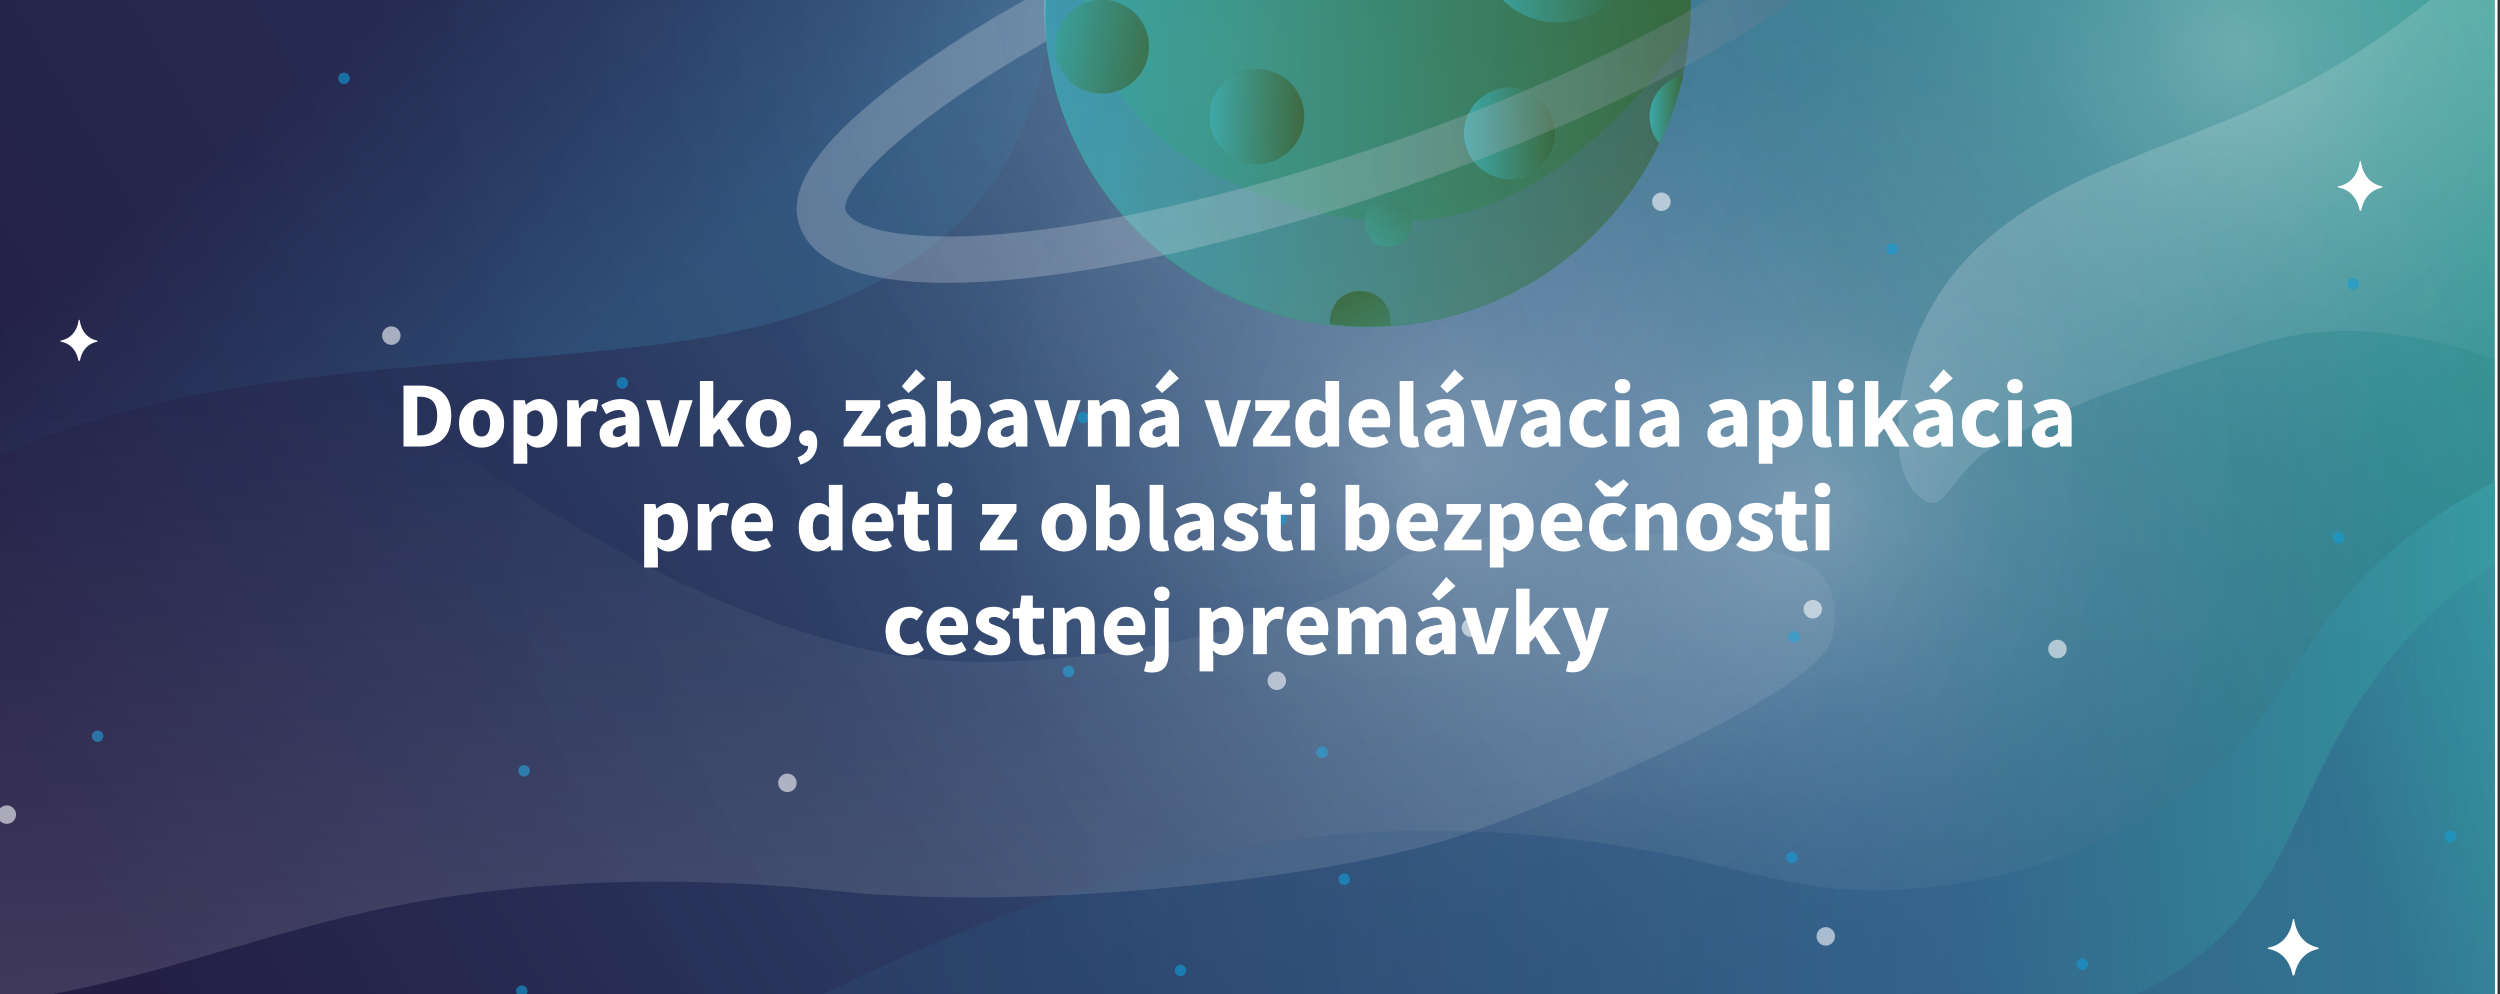 <svg width="963" height="383" viewBox="0 0 963 383" fill="none" xmlns="http://www.w3.org/2000/svg">
<rect x="0" y="0" width="963" height="383" fill="#333333" stroke="none"/>
<g clip-path="url(#clip0_1356_20476)">
<rect width="962.047" height="383" fill="white"/>
<g clip-path="url(#clip1_1356_20476)">
<rect width="964" height="445" transform="translate(-3 -2)" fill="#EEEEEE"/>
<path d="M961 -2H-4.188V443H961V-2Z" fill="url(#paint0_linear_1356_20476)"/>
<path d="M1107.2 -50.653H289.41V443H1107.2V-50.653Z" fill="url(#paint1_radial_1356_20476)" fill-opacity="0.7"/>
<path d="M1012.11 -100.493H89.717V456.054H1012.11V-100.493Z" fill="url(#paint2_radial_1356_20476)"/>
<path opacity="0.5" d="M-53.553 -27.122V207.933C-25.584 185.553 8.602 169.628 43.275 159.861C105.085 142.453 170.176 141.373 234.102 134.882C262.724 131.987 291.525 127.893 318.377 117.581C345.229 107.268 370.238 90.145 385.489 65.794C402.712 38.288 405.779 5.274 410.902 -27.122H-53.553Z" fill="url(#paint3_linear_1356_20476)"/>
<path style="mix-blend-mode:overlay" opacity="0.6" d="M737.152 189.053C748.361 202.747 750.739 183.179 765.68 173.627C794.731 154.889 839.721 141.492 872.897 131.725C902.982 122.873 935.527 129.091 965.077 139.581C994.627 150.071 1022.66 164.715 1052.79 173.401C1108.39 189.421 1169.85 183.179 1221.65 157.595L1239.93 -144.625C1224.57 -149.016 1209.14 -153.075 1193.57 -155.246C1139.25 -162.865 1081.96 -146.133 1040.31 -110.497C1011.95 -86.253 991.251 -54.486 965.647 -27.371C937.773 2.085 904.336 25.742 867.262 42.239C827.276 60.039 781.204 70.79 753.342 104.503C738.583 122.511 730.733 145.178 731.197 168.441C731.364 175.727 732.54 183.417 737.152 189.053Z" fill="url(#paint4_linear_1356_20476)"/>
<path style="mix-blend-mode:overlay" opacity="0.6" d="M713.19 187.499C699.401 167.076 571.217 164.822 549.75 180.996C513.674 208.194 408.478 228.071 352.124 217.106C301.012 207.162 250.589 180.854 206.312 152.219C162.034 123.585 121.454 91.747 75.679 64.536C-8.811 14.281 -109.561 -17.688 -200.755 -24.642L-323.424 261.345C-300.079 275.194 -276.52 288.745 -252.212 300.505C-167.199 341.694 -69.908 360.764 8.104 351.532C61.189 345.278 104.23 326.825 153.785 316.027C207.5 304.338 268.966 301.787 333.474 308.551C403.272 315.872 510.583 305.359 565.808 289.457C594.895 281.091 710.194 234.467 716.423 211.47C718.396 204.195 718.883 195.912 713.19 187.499Z" fill="url(#paint5_linear_1356_20476)"/>
<path d="M-166.949 692.568L1055.56 569.974L1002.42 169.64C983.823 174.778 954.724 185.173 926.434 207.85C881.991 243.45 885.224 272.785 841.077 305.252C801.114 334.634 758.573 339.95 741.943 341.837C699.306 346.667 678.422 335.619 635.725 327.81C520.426 306.735 441.879 333.305 401.846 347.284C355.631 363.494 328.755 377.591 281.09 399.9C246.156 416.265 181.517 433.792 124.616 439.725C85.188 443.831 18.184 452.778 -44.173 439.488C-41.154 495.688 -33.832 506.25 -30.813 562.45L-166.949 692.568Z" fill="url(#paint6_linear_1356_20476)"/>
<path d="M1237.01 -207.139H486.18V246.345H1237.01V-207.139Z" fill="url(#paint7_radial_1356_20476)" fill-opacity="0.7"/>
<path d="M873.694 -223.218H73.801V259.909H873.694V-223.218Z" fill="url(#paint8_radial_1356_20476)" fill-opacity="0.7"/>
<path d="M998.134 582.35L1038.68 196.328C1013.29 194.583 987.186 201.502 965.137 214.531C935.742 231.916 913.169 259.316 897.491 289.623C886.579 310.71 878.555 333.649 863.543 352.042C828.359 395.166 765.17 402.048 709.671 397.23C654.173 392.412 604 384.438 543.747 395.154C452.863 411.316 384.681 462.734 343.031 495.534C328.767 506.724 301.785 516.538 292.965 532.32L998.134 582.35Z" fill="url(#paint9_linear_1356_20476)"/>
<g clip-path="url(#clip2_1356_20476)">
<path opacity="0.6" d="M452.537 373.817C452.537 373.378 452.667 372.949 452.911 372.584C453.155 372.219 453.502 371.935 453.908 371.767C454.313 371.599 454.76 371.555 455.19 371.641C455.621 371.726 456.016 371.938 456.327 372.248C456.637 372.558 456.849 372.954 456.935 373.384C457.02 373.815 456.976 374.261 456.808 374.666C456.64 375.072 456.356 375.418 455.991 375.662C455.625 375.906 455.196 376.036 454.757 376.036C454.168 376.036 453.604 375.802 453.187 375.386C452.771 374.97 452.537 374.406 452.537 373.817Z" fill="#139DD7"/>
<path opacity="0.6" d="M802.142 373.592C803.368 373.592 804.362 372.598 804.362 371.373C804.362 370.147 803.368 369.154 802.142 369.154C800.916 369.154 799.922 370.147 799.922 371.373C799.922 372.598 800.916 373.592 802.142 373.592Z" fill="#139DD7"/>
<path opacity="0.6" d="M409.383 258.663C409.38 258.221 409.509 257.789 409.753 257.421C409.997 257.052 410.345 256.764 410.752 256.594C411.16 256.423 411.609 256.377 412.043 256.462C412.477 256.547 412.875 256.758 413.189 257.07C413.502 257.381 413.716 257.779 413.803 258.212C413.89 258.645 413.847 259.094 413.678 259.502C413.509 259.911 413.223 260.26 412.856 260.505C412.489 260.751 412.057 260.882 411.615 260.882C411.025 260.882 410.459 260.649 410.041 260.233C409.623 259.817 409.386 259.253 409.383 258.663V258.663Z" fill="#139DD7"/>
<path opacity="0.6" d="M507.018 289.778C507.018 289.337 507.148 288.905 507.394 288.538C507.639 288.171 507.988 287.886 508.395 287.717C508.803 287.548 509.252 287.504 509.685 287.59C510.118 287.676 510.516 287.888 510.828 288.2C511.14 288.512 511.352 288.91 511.439 289.343C511.525 289.775 511.48 290.224 511.312 290.632C511.143 291.039 510.857 291.388 510.489 291.633C510.122 291.878 509.691 292.009 509.25 292.009C508.658 292.009 508.09 291.774 507.671 291.355C507.253 290.937 507.018 290.369 507.018 289.778V289.778Z" fill="#139DD7"/>
<path opacity="0.6" d="M414.951 160.846C414.951 160.408 415.081 159.979 415.325 159.614C415.569 159.249 415.916 158.964 416.322 158.796C416.727 158.628 417.174 158.584 417.604 158.67C418.035 158.756 418.431 158.967 418.741 159.277C419.052 159.588 419.263 159.983 419.349 160.414C419.434 160.844 419.39 161.29 419.222 161.696C419.054 162.101 418.77 162.448 418.405 162.692C418.04 162.935 417.61 163.066 417.171 163.066C416.88 163.066 416.591 163.008 416.322 162.897C416.052 162.785 415.808 162.622 415.601 162.416C415.395 162.21 415.232 161.965 415.12 161.696C415.009 161.426 414.951 161.138 414.951 160.846Z" fill="#139DD7"/>
<path opacity="0.6" d="M198.775 381.816C198.773 381.373 198.902 380.94 199.147 380.572C199.391 380.203 199.739 379.915 200.148 379.745C200.556 379.575 201.006 379.529 201.44 379.615C201.874 379.701 202.273 379.913 202.586 380.226C202.898 380.539 203.111 380.938 203.197 381.371C203.283 381.805 203.237 382.255 203.067 382.663C202.897 383.071 202.609 383.419 202.24 383.664C201.871 383.908 201.438 384.037 200.995 384.035C200.407 384.035 199.842 383.801 199.426 383.385C199.009 382.969 198.775 382.404 198.775 381.816V381.816Z" fill="#139DD7"/>
<path opacity="0.6" d="M517.81 340.911C519.036 340.911 520.03 339.918 520.03 338.692C520.03 337.467 519.036 336.473 517.81 336.473C516.584 336.473 515.59 337.467 515.59 338.692C515.59 339.918 516.584 340.911 517.81 340.911Z" fill="#139DD7"/>
<path opacity="0.6" d="M493.449 202.19C494.675 202.19 495.669 201.196 495.669 199.971C495.669 198.745 494.675 197.751 493.449 197.751C492.222 197.751 491.229 198.745 491.229 199.971C491.229 201.196 492.222 202.19 493.449 202.19Z" fill="#139DD7"/>
<path opacity="0.6" d="M130.274 30.135C130.284 29.695 130.423 29.268 130.674 28.908C130.925 28.547 131.278 28.268 131.687 28.107C132.096 27.946 132.544 27.909 132.974 28.001C133.404 28.094 133.798 28.311 134.105 28.626C134.411 28.941 134.618 29.34 134.699 29.772C134.78 30.204 134.732 30.651 134.56 31.055C134.388 31.46 134.1 31.805 133.732 32.046C133.365 32.288 132.934 32.416 132.494 32.413C132.198 32.414 131.904 32.354 131.631 32.239C131.357 32.124 131.11 31.955 130.903 31.743C130.696 31.53 130.534 31.279 130.426 31.003C130.318 30.726 130.266 30.431 130.274 30.135Z" fill="#139DD7"/>
<path opacity="0.6" d="M237.465 147.52C237.463 147.078 237.591 146.646 237.835 146.277C238.079 145.909 238.427 145.621 238.834 145.451C239.242 145.28 239.691 145.234 240.125 145.319C240.559 145.404 240.957 145.615 241.271 145.927C241.584 146.238 241.798 146.636 241.885 147.069C241.972 147.502 241.929 147.951 241.76 148.359C241.591 148.768 241.305 149.117 240.938 149.362C240.571 149.608 240.139 149.739 239.697 149.739C239.107 149.739 238.541 149.506 238.123 149.09C237.705 148.674 237.468 148.11 237.465 147.52V147.52Z" fill="#139DD7"/>
<path opacity="0.6" d="M199.666 296.898C199.666 296.459 199.796 296.03 200.04 295.665C200.284 295.3 200.631 295.016 201.036 294.848C201.442 294.68 201.889 294.636 202.319 294.721C202.75 294.807 203.145 295.018 203.456 295.329C203.766 295.639 203.978 296.034 204.063 296.465C204.149 296.895 204.105 297.341 203.937 297.747C203.769 298.152 203.485 298.499 203.119 298.743C202.754 298.987 202.325 299.117 201.886 299.117C201.595 299.117 201.306 299.059 201.036 298.948C200.767 298.836 200.522 298.673 200.316 298.467C200.11 298.261 199.947 298.016 199.835 297.747C199.723 297.478 199.666 297.189 199.666 296.898V296.898Z" fill="#139DD7"/>
<path opacity="0.6" d="M703.284 364.253C705.251 364.253 706.846 362.659 706.846 360.693C706.846 358.727 705.251 357.133 703.284 357.133C701.317 357.133 699.723 358.727 699.723 360.693C699.723 362.659 701.317 364.253 703.284 364.253Z" fill="#F9FAFD"/>
<path opacity="0.6" d="M563.064 241.765C563.064 241.061 563.273 240.373 563.665 239.787C564.056 239.202 564.612 238.746 565.263 238.476C565.914 238.207 566.63 238.136 567.321 238.273C568.012 238.411 568.646 238.75 569.144 239.248C569.643 239.746 569.982 240.38 570.119 241.071C570.257 241.761 570.186 242.477 569.916 243.127C569.647 243.778 569.19 244.334 568.605 244.725C568.019 245.116 567.33 245.325 566.626 245.325C565.681 245.325 564.776 244.95 564.108 244.282C563.44 243.615 563.064 242.709 563.064 241.765V241.765Z" fill="#F9FAFD"/>
<path opacity="0.6" d="M147.18 129.281C147.18 128.577 147.389 127.888 147.78 127.303C148.171 126.717 148.728 126.261 149.378 125.992C150.029 125.722 150.745 125.652 151.436 125.789C152.127 125.926 152.762 126.266 153.26 126.763C153.758 127.261 154.097 127.896 154.234 128.586C154.372 129.277 154.301 129.993 154.032 130.643C153.762 131.294 153.306 131.85 152.72 132.241C152.134 132.632 151.446 132.841 150.741 132.841C149.797 132.841 148.891 132.466 148.223 131.798C147.555 131.13 147.18 130.225 147.18 129.281Z" fill="#F9FAFD"/>
<path opacity="0.6" d="M698.286 238.217C700.253 238.217 701.848 236.623 701.848 234.657C701.848 232.691 700.253 231.097 698.286 231.097C696.319 231.097 694.725 232.691 694.725 234.657C694.725 236.623 696.319 238.217 698.286 238.217Z" fill="#F9FAFD"/>
<path opacity="0.6" d="M299.746 301.561C299.746 300.857 299.955 300.169 300.346 299.583C300.738 298.998 301.294 298.541 301.945 298.272C302.595 298.003 303.312 297.932 304.003 298.069C304.693 298.207 305.328 298.546 305.826 299.044C306.324 299.542 306.663 300.176 306.801 300.866C306.938 301.557 306.868 302.273 306.598 302.923C306.329 303.574 305.872 304.13 305.286 304.521C304.701 304.912 304.012 305.121 303.308 305.121C302.363 305.121 301.457 304.746 300.789 304.078C300.121 303.411 299.746 302.505 299.746 301.561Z" fill="#F9FAFD"/>
<path opacity="0.6" d="M-0.947 313.796C-0.947 313.092 -0.738 312.403 -0.347 311.818C0.044 311.233 0.601 310.776 1.251 310.507C1.902 310.237 2.618 310.167 3.309 310.304C4 310.442 4.635 310.781 5.133 311.279C5.631 311.776 5.97 312.411 6.107 313.101C6.245 313.792 6.174 314.508 5.905 315.158C5.635 315.809 5.179 316.365 4.593 316.756C4.007 317.147 3.319 317.356 2.614 317.356C1.67 317.356 0.764 316.981 0.096 316.313C-0.572 315.646 -0.947 314.74 -0.947 313.796V313.796Z" fill="#F9FAFD"/>
<path opacity="0.6" d="M941.744 322.256C941.742 321.815 941.871 321.382 942.115 321.014C942.358 320.645 942.706 320.358 943.114 320.187C943.521 320.016 943.97 319.97 944.404 320.055C944.838 320.14 945.237 320.351 945.55 320.663C945.863 320.974 946.077 321.372 946.164 321.805C946.251 322.238 946.208 322.687 946.039 323.096C945.871 323.504 945.585 323.853 945.217 324.099C944.85 324.344 944.418 324.476 943.976 324.476C943.386 324.476 942.82 324.242 942.402 323.826C941.984 323.411 941.747 322.846 941.744 322.256V322.256Z" fill="#139DD7"/>
<path opacity="0.6" d="M898.602 207.103C898.602 206.661 898.732 206.23 898.978 205.863C899.223 205.496 899.571 205.21 899.979 205.041C900.387 204.873 900.836 204.828 901.269 204.914C901.702 205.001 902.1 205.213 902.412 205.525C902.724 205.837 902.936 206.235 903.023 206.667C903.109 207.1 903.064 207.549 902.895 207.956C902.727 208.364 902.441 208.712 902.074 208.957C901.706 209.203 901.275 209.333 900.833 209.333C900.242 209.333 899.674 209.098 899.255 208.68C898.837 208.262 898.602 207.694 898.602 207.103V207.103Z" fill="#139DD7"/>
<path opacity="0.6" d="M904.17 109.298C904.17 108.859 904.3 108.43 904.544 108.065C904.788 107.7 905.135 107.415 905.54 107.248C905.946 107.08 906.392 107.036 906.823 107.121C907.254 107.207 907.649 107.418 907.96 107.729C908.27 108.039 908.482 108.434 908.567 108.865C908.653 109.295 908.609 109.741 908.441 110.147C908.273 110.552 907.988 110.899 907.623 111.143C907.258 111.387 906.829 111.517 906.39 111.517C906.098 111.517 905.81 111.459 905.54 111.348C905.271 111.236 905.026 111.073 904.82 110.867C904.614 110.661 904.45 110.416 904.339 110.147C904.227 109.878 904.17 109.589 904.17 109.298Z" fill="#139DD7"/>
<path opacity="0.6" d="M687.992 330.267C687.995 329.828 688.127 329.401 688.372 329.037C688.617 328.674 688.965 328.391 689.371 328.225C689.777 328.059 690.223 328.017 690.653 328.104C691.082 328.191 691.477 328.403 691.786 328.714C692.096 329.025 692.306 329.42 692.39 329.85C692.475 330.28 692.431 330.726 692.262 331.131C692.094 331.535 691.809 331.881 691.444 332.125C691.08 332.368 690.651 332.498 690.212 332.498C689.92 332.498 689.63 332.44 689.36 332.328C689.09 332.215 688.845 332.051 688.638 331.844C688.432 331.636 688.269 331.39 688.158 331.12C688.047 330.849 687.991 330.559 687.992 330.267V330.267Z" fill="#139DD7"/>
<path opacity="0.6" d="M35.369 283.571C35.371 283.133 35.504 282.705 35.749 282.342C35.994 281.978 36.342 281.696 36.748 281.53C37.154 281.364 37.6 281.321 38.03 281.408C38.459 281.495 38.854 281.708 39.163 282.018C39.472 282.329 39.683 282.725 39.767 283.155C39.852 283.585 39.807 284.03 39.639 284.435C39.471 284.84 39.186 285.186 38.821 285.429C38.457 285.673 38.028 285.802 37.589 285.802C37.297 285.802 37.007 285.745 36.737 285.632C36.467 285.52 36.221 285.356 36.015 285.148C35.809 284.941 35.646 284.695 35.535 284.424C35.424 284.154 35.368 283.864 35.369 283.571Z" fill="#139DD7"/>
<path opacity="0.6" d="M726.684 95.96C726.681 95.517 726.81 95.084 727.055 94.716C727.299 94.347 727.648 94.059 728.056 93.889C728.464 93.719 728.914 93.673 729.348 93.759C729.782 93.845 730.181 94.058 730.494 94.37C730.807 94.683 731.019 95.082 731.105 95.515C731.191 95.949 731.146 96.399 730.975 96.807C730.805 97.215 730.517 97.563 730.148 97.808C729.779 98.052 729.346 98.181 728.904 98.179C728.316 98.175 727.753 97.941 727.337 97.525C726.922 97.11 726.687 96.547 726.684 95.96V95.96Z" fill="#139DD7"/>
<path opacity="0.6" d="M688.883 245.337C688.885 244.899 689.017 244.471 689.263 244.107C689.508 243.744 689.856 243.462 690.262 243.295C690.667 243.129 691.113 243.087 691.543 243.174C691.973 243.261 692.368 243.473 692.677 243.784C692.986 244.095 693.196 244.49 693.281 244.92C693.366 245.351 693.321 245.796 693.153 246.201C692.984 246.606 692.7 246.952 692.335 247.195C691.97 247.438 691.541 247.568 691.103 247.568C690.81 247.568 690.521 247.51 690.251 247.398C689.98 247.286 689.735 247.121 689.529 246.914C689.323 246.707 689.159 246.461 689.048 246.19C688.938 245.919 688.881 245.629 688.883 245.337V245.337Z" fill="#139DD7"/>
<path opacity="0.6" d="M636.398 77.72C636.398 77.016 636.607 76.328 636.999 75.742C637.39 75.157 637.946 74.701 638.597 74.431C639.248 74.162 639.964 74.091 640.655 74.229C641.346 74.366 641.98 74.705 642.478 75.203C642.976 75.701 643.316 76.335 643.453 77.026C643.591 77.716 643.52 78.432 643.25 79.082C642.981 79.733 642.524 80.289 641.939 80.68C641.353 81.071 640.664 81.28 639.96 81.28C639.015 81.28 638.11 80.905 637.442 80.237C636.774 79.57 636.398 78.664 636.398 77.72V77.72Z" fill="#F9FAFD"/>
<path opacity="0.6" d="M788.965 250.012C788.965 249.308 789.174 248.62 789.565 248.034C789.956 247.449 790.513 246.993 791.163 246.723C791.814 246.454 792.53 246.383 793.221 246.521C793.912 246.658 794.547 246.997 795.045 247.495C795.543 247.993 795.882 248.627 796.02 249.318C796.157 250.008 796.086 250.724 795.817 251.375C795.547 252.025 795.091 252.581 794.505 252.972C793.919 253.363 793.231 253.572 792.526 253.572C791.582 253.572 790.676 253.197 790.008 252.529C789.34 251.862 788.965 250.956 788.965 250.012V250.012Z" fill="#F9FAFD"/>
<path opacity="0.6" d="M488.271 262.235C488.271 261.531 488.48 260.843 488.872 260.257C489.263 259.672 489.819 259.216 490.47 258.946C491.121 258.677 491.837 258.606 492.528 258.744C493.219 258.881 493.853 259.22 494.351 259.718C494.85 260.216 495.189 260.85 495.326 261.541C495.464 262.231 495.393 262.947 495.124 263.598C494.854 264.248 494.397 264.804 493.812 265.195C493.226 265.587 492.537 265.795 491.833 265.795C490.888 265.795 489.983 265.42 489.315 264.753C488.647 264.085 488.271 263.179 488.271 262.235V262.235Z" fill="#F9FAFD"/>
<g style="mix-blend-mode:overlay">
<path d="M908.989 81.185H909.321C909.37 81.189 909.418 81.173 909.455 81.142C909.493 81.111 909.517 81.067 909.523 81.019C910.461 76.272 913.263 73.151 917.525 72.273C917.574 72.257 917.616 72.225 917.644 72.182C917.672 72.139 917.684 72.087 917.679 72.036C917.674 72.004 917.674 71.972 917.679 71.941C917.677 71.898 917.661 71.858 917.633 71.825C917.605 71.793 917.567 71.771 917.525 71.763C913.002 70.826 910.129 67.42 909.381 62.103H909.238H909.143C909.096 62.103 909.051 62.122 909.017 62.156C908.984 62.189 908.965 62.234 908.965 62.282C908.158 67.586 905.202 70.944 900.655 71.775C900.613 71.783 900.575 71.805 900.547 71.837C900.519 71.869 900.502 71.91 900.5 71.953C900.49 72.006 900.499 72.062 900.528 72.108C900.557 72.154 900.602 72.188 900.655 72.202C905.095 73.009 908.003 76.165 908.965 81.15L908.989 81.185Z" fill="white"/>
</g>
<g style="mix-blend-mode:overlay">
<path d="M883.238 375.716C883.365 375.704 883.492 375.704 883.618 375.716C883.673 375.719 883.727 375.701 883.769 375.666C883.811 375.631 883.838 375.581 883.844 375.526C884.912 370.067 888.094 366.567 892.95 365.57C893.006 365.553 893.055 365.516 893.086 365.466C893.116 365.415 893.127 365.355 893.116 365.297C893.116 365.297 893.116 365.226 893.116 365.19C893.112 365.142 893.092 365.096 893.06 365.06C893.028 365.023 892.985 364.998 892.938 364.988C887.809 363.932 884.532 360.052 883.678 354.012H883.405C883.352 354.015 883.302 354.037 883.265 354.074C883.228 354.111 883.206 354.161 883.203 354.213C882.289 360.254 878.929 364.075 873.705 365.036C873.657 365.044 873.613 365.068 873.58 365.105C873.548 365.142 873.529 365.189 873.527 365.238V365.238C873.516 365.297 873.529 365.359 873.562 365.409C873.595 365.46 873.646 365.496 873.705 365.511C878.763 366.436 882.016 370.02 883.12 375.692L883.238 375.716Z" fill="white"/>
</g>
<g style="mix-blend-mode:overlay">
<path d="M30.336 139.012H30.621C30.692 139.012 30.764 139.012 30.787 138.869C31.559 134.894 33.886 132.343 37.424 131.619C37.465 131.605 37.499 131.577 37.521 131.54C37.543 131.503 37.55 131.459 37.542 131.417C37.542 131.417 37.542 131.417 37.542 131.334C37.541 131.301 37.528 131.269 37.507 131.243C37.485 131.217 37.456 131.199 37.424 131.192C33.672 130.42 31.286 127.632 30.669 123.182H30.467C30.427 123.187 30.391 123.204 30.363 123.232C30.335 123.26 30.317 123.297 30.312 123.336C29.648 127.738 27.202 130.456 23.379 131.215C23.343 131.223 23.311 131.242 23.288 131.27C23.264 131.298 23.25 131.333 23.249 131.37V131.37C23.241 131.413 23.25 131.459 23.275 131.496C23.299 131.533 23.336 131.56 23.379 131.571C27.059 132.248 29.469 134.858 30.241 138.988L30.336 139.012Z" fill="white"/>
</g>
<path d="M155.432 172V148.528H162.056C164.456 148.528 166.532 148.936 168.284 149.752C170.036 150.568 171.392 151.84 172.352 153.568C173.336 155.272 173.828 157.468 173.828 160.156C173.828 162.844 173.348 165.064 172.388 166.816C171.428 168.568 170.084 169.876 168.356 170.74C166.652 171.58 164.648 172 162.344 172H155.432ZM160.724 167.716H161.732C163.076 167.716 164.24 167.476 165.224 166.996C166.232 166.516 167.012 165.724 167.564 164.62C168.116 163.516 168.392 162.028 168.392 160.156C168.392 158.284 168.116 156.82 167.564 155.764C167.012 154.684 166.232 153.928 165.224 153.496C164.24 153.04 163.076 152.812 161.732 152.812H160.724V167.716ZM185.52 172.432C184.008 172.432 182.58 172.072 181.236 171.352C179.916 170.608 178.848 169.54 178.032 168.148C177.216 166.732 176.808 165.04 176.808 163.072C176.808 161.08 177.216 159.388 178.032 157.996C178.848 156.604 179.916 155.548 181.236 154.828C182.58 154.084 184.008 153.712 185.52 153.712C187.032 153.712 188.448 154.084 189.768 154.828C191.088 155.548 192.156 156.604 192.972 157.996C193.788 159.388 194.196 161.08 194.196 163.072C194.196 165.04 193.788 166.732 192.972 168.148C192.156 169.54 191.088 170.608 189.768 171.352C188.448 172.072 187.032 172.432 185.52 172.432ZM185.52 168.148C186.6 168.148 187.416 167.692 187.968 166.78C188.52 165.844 188.796 164.608 188.796 163.072C188.796 161.512 188.52 160.276 187.968 159.364C187.416 158.452 186.6 157.996 185.52 157.996C184.416 157.996 183.588 158.452 183.036 159.364C182.508 160.276 182.244 161.512 182.244 163.072C182.244 164.608 182.508 165.844 183.036 166.78C183.588 167.692 184.416 168.148 185.52 168.148ZM197.82 178.624V154.144H202.14L202.5 155.908H202.644C203.34 155.284 204.12 154.768 204.984 154.36C205.872 153.928 206.784 153.712 207.72 153.712C209.88 153.712 211.584 154.54 212.832 156.196C214.08 157.828 214.704 160.024 214.704 162.784C214.704 164.824 214.344 166.564 213.624 168.004C212.904 169.444 211.968 170.548 210.816 171.316C209.688 172.06 208.476 172.432 207.18 172.432C206.412 172.432 205.668 172.276 204.948 171.964C204.228 171.628 203.556 171.16 202.932 170.56L203.112 173.404V178.624H197.82ZM205.956 168.112C206.868 168.112 207.648 167.692 208.296 166.852C208.944 166.012 209.268 164.68 209.268 162.856C209.268 159.64 208.236 158.032 206.172 158.032C205.14 158.032 204.12 158.572 203.112 159.652V166.96C203.592 167.392 204.072 167.692 204.552 167.86C205.032 168.028 205.5 168.112 205.956 168.112ZM218.457 172V154.144H222.777L223.137 157.276H223.281C223.929 156.076 224.709 155.188 225.621 154.612C226.533 154.012 227.445 153.712 228.357 153.712C228.861 153.712 229.281 153.748 229.617 153.82C229.953 153.868 230.241 153.952 230.481 154.072L229.617 158.644C229.305 158.548 228.993 158.476 228.681 158.428C228.393 158.38 228.057 158.356 227.673 158.356C227.001 158.356 226.293 158.608 225.549 159.112C224.829 159.592 224.229 160.432 223.749 161.632V172H218.457ZM236.281 172.432C234.649 172.432 233.353 171.916 232.393 170.884C231.433 169.828 230.953 168.544 230.953 167.032C230.953 165.16 231.745 163.696 233.329 162.64C234.913 161.584 237.469 160.876 240.997 160.516C240.949 159.724 240.709 159.1 240.277 158.644C239.869 158.164 239.173 157.924 238.189 157.924C237.445 157.924 236.689 158.068 235.921 158.356C235.153 158.644 234.337 159.04 233.473 159.544L231.565 156.052C232.693 155.356 233.893 154.792 235.165 154.36C236.461 153.928 237.805 153.712 239.197 153.712C241.477 153.712 243.229 154.372 244.453 155.692C245.677 157.012 246.289 159.04 246.289 161.776V172H241.969L241.609 170.164H241.465C240.721 170.836 239.917 171.388 239.053 171.82C238.213 172.228 237.289 172.432 236.281 172.432ZM238.081 168.328C238.681 168.328 239.197 168.196 239.629 167.932C240.085 167.644 240.541 167.272 240.997 166.816V163.684C239.125 163.924 237.829 164.308 237.109 164.836C236.389 165.34 236.029 165.94 236.029 166.636C236.029 167.212 236.209 167.644 236.569 167.932C236.953 168.196 237.457 168.328 238.081 168.328ZM254.87 172L248.858 154.144H254.186L256.49 162.568C256.73 163.456 256.958 164.368 257.174 165.304C257.414 166.216 257.654 167.14 257.894 168.076H258.038C258.254 167.14 258.47 166.216 258.686 165.304C258.926 164.368 259.166 163.456 259.406 162.568L261.746 154.144H266.822L260.99 172H254.87ZM269.61 172V146.764H274.758V161.236H274.902L280.554 154.144H286.314L280.05 161.488L286.782 172H281.058L277.026 165.052L274.758 167.608V172H269.61ZM295.981 172.432C294.469 172.432 293.041 172.072 291.697 171.352C290.377 170.608 289.309 169.54 288.493 168.148C287.677 166.732 287.269 165.04 287.269 163.072C287.269 161.08 287.677 159.388 288.493 157.996C289.309 156.604 290.377 155.548 291.697 154.828C293.041 154.084 294.469 153.712 295.981 153.712C297.493 153.712 298.909 154.084 300.229 154.828C301.549 155.548 302.617 156.604 303.433 157.996C304.249 159.388 304.657 161.08 304.657 163.072C304.657 165.04 304.249 166.732 303.433 168.148C302.617 169.54 301.549 170.608 300.229 171.352C298.909 172.072 297.493 172.432 295.981 172.432ZM295.981 168.148C297.061 168.148 297.877 167.692 298.429 166.78C298.981 165.844 299.257 164.608 299.257 163.072C299.257 161.512 298.981 160.276 298.429 159.364C297.877 158.452 297.061 157.996 295.981 157.996C294.877 157.996 294.049 158.452 293.497 159.364C292.969 160.276 292.705 161.512 292.705 163.072C292.705 164.608 292.969 165.844 293.497 166.78C294.049 167.692 294.877 168.148 295.981 168.148ZM308.326 178.984L307.246 176.176C308.59 175.696 309.61 175.06 310.306 174.268C311.002 173.5 311.338 172.672 311.314 171.784C311.266 171.784 311.218 171.784 311.17 171.784C311.122 171.784 311.074 171.784 311.026 171.784C310.186 171.784 309.442 171.532 308.794 171.028C308.146 170.5 307.822 169.756 307.822 168.796C307.822 167.884 308.146 167.152 308.794 166.6C309.442 166.048 310.222 165.772 311.134 165.772C312.334 165.772 313.246 166.216 313.87 167.104C314.494 167.992 314.806 169.216 314.806 170.776C314.806 172.744 314.254 174.448 313.15 175.888C312.046 177.328 310.438 178.36 308.326 178.984ZM324.958 172V169.156L332.446 158.284H325.786V154.144H339.034V156.952L331.546 167.86H339.286V172H324.958ZM346.496 172.432C344.864 172.432 343.568 171.916 342.608 170.884C341.648 169.828 341.168 168.544 341.168 167.032C341.168 165.16 341.96 163.696 343.544 162.64C345.128 161.584 347.684 160.876 351.212 160.516C351.164 159.724 350.924 159.1 350.492 158.644C350.084 158.164 349.388 157.924 348.404 157.924C347.66 157.924 346.904 158.068 346.136 158.356C345.368 158.644 344.552 159.04 343.688 159.544L341.78 156.052C342.908 155.356 344.108 154.792 345.38 154.36C346.676 153.928 348.02 153.712 349.412 153.712C351.692 153.712 353.444 154.372 354.668 155.692C355.892 157.012 356.504 159.04 356.504 161.776V172H352.184L351.824 170.164H351.68C350.936 170.836 350.132 171.388 349.268 171.82C348.428 172.228 347.504 172.432 346.496 172.432ZM348.296 168.328C348.896 168.328 349.412 168.196 349.844 167.932C350.3 167.644 350.756 167.272 351.212 166.816V163.684C349.34 163.924 348.044 164.308 347.324 164.836C346.604 165.34 346.244 165.94 346.244 166.636C346.244 167.212 346.424 167.644 346.784 167.932C347.168 168.196 347.672 168.328 348.296 168.328ZM349.952 151.408L347.36 148.816L352.904 142.264L356.468 145.756L349.952 151.408ZM370.341 172.432C369.549 172.432 368.745 172.24 367.929 171.856C367.137 171.448 366.393 170.86 365.697 170.092H365.553L365.121 172H360.981V146.764H366.273V152.956L366.129 155.692C366.825 155.068 367.581 154.588 368.397 154.252C369.213 153.892 370.029 153.712 370.845 153.712C372.285 153.712 373.533 154.084 374.589 154.828C375.645 155.572 376.449 156.628 377.001 157.996C377.577 159.34 377.865 160.924 377.865 162.748C377.865 164.788 377.505 166.54 376.785 168.004C376.065 169.444 375.129 170.548 373.977 171.316C372.849 172.06 371.637 172.432 370.341 172.432ZM369.117 168.112C370.029 168.112 370.809 167.692 371.457 166.852C372.105 166.012 372.429 164.68 372.429 162.856C372.429 159.64 371.397 158.032 369.333 158.032C368.277 158.032 367.257 158.572 366.273 159.652V166.96C366.753 167.392 367.233 167.692 367.713 167.86C368.193 168.028 368.661 168.112 369.117 168.112ZM385.731 172.432C384.099 172.432 382.803 171.916 381.843 170.884C380.883 169.828 380.403 168.544 380.403 167.032C380.403 165.16 381.195 163.696 382.779 162.64C384.363 161.584 386.919 160.876 390.447 160.516C390.399 159.724 390.159 159.1 389.727 158.644C389.319 158.164 388.623 157.924 387.639 157.924C386.895 157.924 386.139 158.068 385.371 158.356C384.603 158.644 383.787 159.04 382.923 159.544L381.015 156.052C382.143 155.356 383.343 154.792 384.615 154.36C385.911 153.928 387.255 153.712 388.647 153.712C390.927 153.712 392.679 154.372 393.903 155.692C395.127 157.012 395.739 159.04 395.739 161.776V172H391.419L391.059 170.164H390.915C390.171 170.836 389.367 171.388 388.503 171.82C387.663 172.228 386.739 172.432 385.731 172.432ZM387.531 168.328C388.131 168.328 388.647 168.196 389.079 167.932C389.535 167.644 389.991 167.272 390.447 166.816V163.684C388.575 163.924 387.279 164.308 386.559 164.836C385.839 165.34 385.479 165.94 385.479 166.636C385.479 167.212 385.659 167.644 386.019 167.932C386.403 168.196 386.907 168.328 387.531 168.328ZM404.319 172L398.307 154.144H403.635L405.939 162.568C406.179 163.456 406.407 164.368 406.623 165.304C406.863 166.216 407.103 167.14 407.343 168.076H407.487C407.703 167.14 407.919 166.216 408.135 165.304C408.375 164.368 408.615 163.456 408.855 162.568L411.195 154.144H416.271L410.439 172H404.319ZM419.059 172V154.144H423.379L423.739 156.412H423.883C424.651 155.692 425.491 155.068 426.403 154.54C427.339 153.988 428.407 153.712 429.607 153.712C431.551 153.712 432.955 154.36 433.819 155.656C434.707 156.928 435.151 158.68 435.151 160.912V172H429.859V161.596C429.859 160.3 429.679 159.412 429.319 158.932C428.983 158.452 428.431 158.212 427.663 158.212C426.991 158.212 426.415 158.368 425.935 158.68C425.455 158.968 424.927 159.388 424.351 159.94V172H419.059ZM444.16 172.432C442.528 172.432 441.232 171.916 440.272 170.884C439.312 169.828 438.832 168.544 438.832 167.032C438.832 165.16 439.624 163.696 441.208 162.64C442.792 161.584 445.348 160.876 448.876 160.516C448.828 159.724 448.588 159.1 448.156 158.644C447.748 158.164 447.052 157.924 446.068 157.924C445.324 157.924 444.568 158.068 443.8 158.356C443.032 158.644 442.216 159.04 441.352 159.544L439.444 156.052C440.572 155.356 441.772 154.792 443.044 154.36C444.34 153.928 445.684 153.712 447.076 153.712C449.356 153.712 451.108 154.372 452.332 155.692C453.556 157.012 454.168 159.04 454.168 161.776V172H449.848L449.488 170.164H449.344C448.6 170.836 447.796 171.388 446.932 171.82C446.092 172.228 445.168 172.432 444.16 172.432ZM445.96 168.328C446.56 168.328 447.076 168.196 447.508 167.932C447.964 167.644 448.42 167.272 448.876 166.816V163.684C447.004 163.924 445.708 164.308 444.988 164.836C444.268 165.34 443.908 165.94 443.908 166.636C443.908 167.212 444.088 167.644 444.448 167.932C444.832 168.196 445.336 168.328 445.96 168.328ZM447.616 151.408L445.024 148.816L450.568 142.264L454.132 145.756L447.616 151.408ZM469.956 172L463.944 154.144H469.272L471.576 162.568C471.816 163.456 472.044 164.368 472.26 165.304C472.5 166.216 472.74 167.14 472.98 168.076H473.124C473.34 167.14 473.556 166.216 473.772 165.304C474.012 164.368 474.252 163.456 474.492 162.568L476.832 154.144H481.908L476.076 172H469.956ZM482.704 172V169.156L490.192 158.284H483.532V154.144H496.78V156.952L489.292 167.86H497.032V172H482.704ZM506.255 172.432C504.047 172.432 502.271 171.604 500.927 169.948C499.607 168.268 498.947 165.976 498.947 163.072C498.947 161.128 499.295 159.46 499.991 158.068C500.711 156.652 501.635 155.572 502.763 154.828C503.915 154.084 505.115 153.712 506.363 153.712C507.347 153.712 508.175 153.88 508.847 154.216C509.519 154.552 510.155 155.008 510.755 155.584L510.539 152.848V146.764H515.831V172H511.511L511.151 170.236H511.007C510.383 170.86 509.651 171.388 508.811 171.82C507.971 172.228 507.119 172.432 506.255 172.432ZM507.623 168.112C508.199 168.112 508.715 167.992 509.171 167.752C509.651 167.512 510.107 167.092 510.539 166.492V159.184C510.083 158.752 509.591 158.452 509.063 158.284C508.559 158.116 508.067 158.032 507.587 158.032C506.747 158.032 506.003 158.44 505.355 159.256C504.707 160.048 504.383 161.296 504.383 163C504.383 164.752 504.659 166.048 505.211 166.888C505.787 167.704 506.591 168.112 507.623 168.112ZM528.512 172.432C526.808 172.432 525.272 172.06 523.904 171.316C522.536 170.572 521.456 169.504 520.664 168.112C519.872 166.72 519.476 165.04 519.476 163.072C519.476 161.128 519.872 159.46 520.664 158.068C521.48 156.676 522.536 155.608 523.832 154.864C525.128 154.096 526.484 153.712 527.9 153.712C529.604 153.712 531.008 154.096 532.112 154.864C533.24 155.608 534.08 156.628 534.632 157.924C535.208 159.196 535.496 160.648 535.496 162.28C535.496 162.736 535.472 163.192 535.424 163.648C535.376 164.08 535.328 164.404 535.28 164.62H524.588C524.828 165.916 525.368 166.876 526.208 167.5C527.048 168.1 528.056 168.4 529.232 168.4C530.504 168.4 531.788 168.004 533.084 167.212L534.848 170.416C533.936 171.04 532.916 171.532 531.788 171.892C530.66 172.252 529.568 172.432 528.512 172.432ZM524.552 161.128H530.996C530.996 160.144 530.756 159.34 530.276 158.716C529.82 158.068 529.064 157.744 528.008 157.744C527.192 157.744 526.46 158.032 525.812 158.608C525.164 159.16 524.744 160 524.552 161.128ZM544.013 172.432C542.189 172.432 540.917 171.892 540.197 170.812C539.501 169.708 539.153 168.256 539.153 166.456V146.764H544.445V166.672C544.445 167.224 544.541 167.608 544.733 167.824C544.949 168.04 545.165 168.148 545.381 168.148C545.501 168.148 545.597 168.148 545.669 168.148C545.765 168.124 545.885 168.1 546.029 168.076L546.677 172C546.389 172.12 546.017 172.216 545.561 172.288C545.129 172.384 544.613 172.432 544.013 172.432ZM553.953 172.432C552.321 172.432 551.025 171.916 550.065 170.884C549.105 169.828 548.625 168.544 548.625 167.032C548.625 165.16 549.417 163.696 551.001 162.64C552.585 161.584 555.141 160.876 558.669 160.516C558.621 159.724 558.381 159.1 557.949 158.644C557.541 158.164 556.845 157.924 555.861 157.924C555.117 157.924 554.361 158.068 553.593 158.356C552.825 158.644 552.009 159.04 551.145 159.544L549.237 156.052C550.365 155.356 551.565 154.792 552.837 154.36C554.133 153.928 555.477 153.712 556.869 153.712C559.149 153.712 560.901 154.372 562.125 155.692C563.349 157.012 563.961 159.04 563.961 161.776V172H559.641L559.281 170.164H559.137C558.393 170.836 557.589 171.388 556.725 171.82C555.885 172.228 554.961 172.432 553.953 172.432ZM555.753 168.328C556.353 168.328 556.869 168.196 557.301 167.932C557.757 167.644 558.213 167.272 558.669 166.816V163.684C556.797 163.924 555.501 164.308 554.781 164.836C554.061 165.34 553.701 165.94 553.701 166.636C553.701 167.212 553.881 167.644 554.241 167.932C554.625 168.196 555.129 168.328 555.753 168.328ZM557.409 151.408L554.817 148.816L560.361 142.264L563.925 145.756L557.409 151.408ZM572.542 172L566.53 154.144H571.858L574.162 162.568C574.402 163.456 574.63 164.368 574.846 165.304C575.086 166.216 575.326 167.14 575.566 168.076H575.71C575.926 167.14 576.142 166.216 576.358 165.304C576.598 164.368 576.838 163.456 577.078 162.568L579.418 154.144H584.494L578.662 172H572.542ZM591.078 172.432C589.446 172.432 588.15 171.916 587.19 170.884C586.23 169.828 585.75 168.544 585.75 167.032C585.75 165.16 586.542 163.696 588.126 162.64C589.71 161.584 592.266 160.876 595.794 160.516C595.746 159.724 595.506 159.1 595.074 158.644C594.666 158.164 593.97 157.924 592.986 157.924C592.242 157.924 591.486 158.068 590.718 158.356C589.95 158.644 589.134 159.04 588.27 159.544L586.362 156.052C587.49 155.356 588.69 154.792 589.962 154.36C591.258 153.928 592.602 153.712 593.994 153.712C596.274 153.712 598.026 154.372 599.25 155.692C600.474 157.012 601.086 159.04 601.086 161.776V172H596.766L596.406 170.164H596.262C595.518 170.836 594.714 171.388 593.85 171.82C593.01 172.228 592.086 172.432 591.078 172.432ZM592.878 168.328C593.478 168.328 593.994 168.196 594.426 167.932C594.882 167.644 595.338 167.272 595.794 166.816V163.684C593.922 163.924 592.626 164.308 591.906 164.836C591.186 165.34 590.826 165.94 590.826 166.636C590.826 167.212 591.006 167.644 591.366 167.932C591.75 168.196 592.254 168.328 592.878 168.328ZM613.339 172.432C611.683 172.432 610.183 172.072 608.839 171.352C607.519 170.608 606.463 169.54 605.671 168.148C604.903 166.732 604.519 165.04 604.519 163.072C604.519 161.08 604.951 159.388 605.815 157.996C606.679 156.604 607.819 155.548 609.235 154.828C610.651 154.084 612.175 153.712 613.807 153.712C614.911 153.712 615.883 153.892 616.723 154.252C617.587 154.612 618.355 155.068 619.027 155.62L616.543 159.04C615.703 158.344 614.899 157.996 614.131 157.996C612.859 157.996 611.839 158.452 611.071 159.364C610.327 160.276 609.955 161.512 609.955 163.072C609.955 164.608 610.327 165.844 611.071 166.78C611.839 167.692 612.799 168.148 613.951 168.148C614.527 168.148 615.091 168.028 615.643 167.788C616.195 167.524 616.699 167.212 617.155 166.852L619.243 170.308C618.355 171.076 617.395 171.628 616.363 171.964C615.331 172.276 614.323 172.432 613.339 172.432ZM622.367 172V154.144H627.659V172H622.367ZM624.995 151.516C624.107 151.516 623.387 151.264 622.835 150.76C622.283 150.256 622.007 149.584 622.007 148.744C622.007 147.904 622.283 147.232 622.835 146.728C623.387 146.224 624.107 145.972 624.995 145.972C625.883 145.972 626.603 146.224 627.155 146.728C627.707 147.232 627.983 147.904 627.983 148.744C627.983 149.584 627.707 150.256 627.155 150.76C626.603 151.264 625.883 151.516 624.995 151.516ZM636.817 172.432C635.185 172.432 633.889 171.916 632.929 170.884C631.969 169.828 631.489 168.544 631.489 167.032C631.489 165.16 632.281 163.696 633.865 162.64C635.449 161.584 638.005 160.876 641.533 160.516C641.485 159.724 641.245 159.1 640.813 158.644C640.405 158.164 639.709 157.924 638.725 157.924C637.981 157.924 637.225 158.068 636.457 158.356C635.689 158.644 634.873 159.04 634.009 159.544L632.101 156.052C633.229 155.356 634.429 154.792 635.701 154.36C636.997 153.928 638.341 153.712 639.733 153.712C642.013 153.712 643.765 154.372 644.989 155.692C646.213 157.012 646.825 159.04 646.825 161.776V172H642.505L642.145 170.164H642.001C641.257 170.836 640.453 171.388 639.589 171.82C638.749 172.228 637.825 172.432 636.817 172.432ZM638.617 168.328C639.217 168.328 639.733 168.196 640.165 167.932C640.621 167.644 641.077 167.272 641.533 166.816V163.684C639.661 163.924 638.365 164.308 637.645 164.836C636.925 165.34 636.565 165.94 636.565 166.636C636.565 167.212 636.745 167.644 637.105 167.932C637.489 168.196 637.993 168.328 638.617 168.328ZM663.008 172.432C661.376 172.432 660.08 171.916 659.12 170.884C658.16 169.828 657.68 168.544 657.68 167.032C657.68 165.16 658.472 163.696 660.056 162.64C661.64 161.584 664.196 160.876 667.724 160.516C667.676 159.724 667.436 159.1 667.004 158.644C666.596 158.164 665.9 157.924 664.916 157.924C664.172 157.924 663.416 158.068 662.648 158.356C661.88 158.644 661.064 159.04 660.2 159.544L658.292 156.052C659.42 155.356 660.62 154.792 661.892 154.36C663.188 153.928 664.532 153.712 665.924 153.712C668.204 153.712 669.956 154.372 671.18 155.692C672.404 157.012 673.016 159.04 673.016 161.776V172H668.696L668.336 170.164H668.192C667.448 170.836 666.644 171.388 665.78 171.82C664.94 172.228 664.016 172.432 663.008 172.432ZM664.808 168.328C665.408 168.328 665.924 168.196 666.356 167.932C666.812 167.644 667.268 167.272 667.724 166.816V163.684C665.852 163.924 664.556 164.308 663.836 164.836C663.116 165.34 662.756 165.94 662.756 166.636C662.756 167.212 662.936 167.644 663.296 167.932C663.68 168.196 664.184 168.328 664.808 168.328ZM677.492 178.624V154.144H681.812L682.172 155.908H682.316C683.012 155.284 683.792 154.768 684.656 154.36C685.544 153.928 686.456 153.712 687.392 153.712C689.552 153.712 691.256 154.54 692.504 156.196C693.752 157.828 694.376 160.024 694.376 162.784C694.376 164.824 694.016 166.564 693.296 168.004C692.576 169.444 691.64 170.548 690.488 171.316C689.36 172.06 688.148 172.432 686.852 172.432C686.084 172.432 685.34 172.276 684.62 171.964C683.9 171.628 683.228 171.16 682.604 170.56L682.784 173.404V178.624H677.492ZM685.628 168.112C686.54 168.112 687.32 167.692 687.968 166.852C688.616 166.012 688.94 164.68 688.94 162.856C688.94 159.64 687.908 158.032 685.844 158.032C684.812 158.032 683.792 158.572 682.784 159.652V166.96C683.264 167.392 683.744 167.692 684.224 167.86C684.704 168.028 685.172 168.112 685.628 168.112ZM702.989 172.432C701.165 172.432 699.893 171.892 699.173 170.812C698.477 169.708 698.129 168.256 698.129 166.456V146.764H703.421V166.672C703.421 167.224 703.517 167.608 703.709 167.824C703.925 168.04 704.141 168.148 704.357 168.148C704.477 168.148 704.573 168.148 704.645 168.148C704.741 168.124 704.861 168.1 705.005 168.076L705.653 172C705.365 172.12 704.993 172.216 704.537 172.288C704.105 172.384 703.589 172.432 702.989 172.432ZM708.43 172V154.144H713.722V172H708.43ZM711.058 151.516C710.17 151.516 709.45 151.264 708.898 150.76C708.346 150.256 708.07 149.584 708.07 148.744C708.07 147.904 708.346 147.232 708.898 146.728C709.45 146.224 710.17 145.972 711.058 145.972C711.946 145.972 712.666 146.224 713.218 146.728C713.77 147.232 714.046 147.904 714.046 148.744C714.046 149.584 713.77 150.256 713.218 150.76C712.666 151.264 711.946 151.516 711.058 151.516ZM718.379 172V146.764H723.527V161.236H723.671L729.323 154.144H735.083L728.819 161.488L735.551 172H729.827L725.795 165.052L723.527 167.608V172H718.379ZM742.25 172.432C740.618 172.432 739.322 171.916 738.362 170.884C737.402 169.828 736.922 168.544 736.922 167.032C736.922 165.16 737.714 163.696 739.298 162.64C740.882 161.584 743.438 160.876 746.966 160.516C746.918 159.724 746.678 159.1 746.246 158.644C745.838 158.164 745.142 157.924 744.158 157.924C743.414 157.924 742.658 158.068 741.89 158.356C741.122 158.644 740.306 159.04 739.442 159.544L737.534 156.052C738.662 155.356 739.862 154.792 741.134 154.36C742.43 153.928 743.774 153.712 745.166 153.712C747.446 153.712 749.198 154.372 750.422 155.692C751.646 157.012 752.258 159.04 752.258 161.776V172H747.938L747.578 170.164H747.434C746.69 170.836 745.886 171.388 745.022 171.82C744.182 172.228 743.258 172.432 742.25 172.432ZM744.05 168.328C744.65 168.328 745.166 168.196 745.598 167.932C746.054 167.644 746.51 167.272 746.966 166.816V163.684C745.094 163.924 743.798 164.308 743.078 164.836C742.358 165.34 741.998 165.94 741.998 166.636C741.998 167.212 742.178 167.644 742.538 167.932C742.922 168.196 743.426 168.328 744.05 168.328ZM745.706 151.408L743.114 148.816L748.658 142.264L752.222 145.756L745.706 151.408ZM764.511 172.432C762.855 172.432 761.355 172.072 760.011 171.352C758.691 170.608 757.635 169.54 756.843 168.148C756.075 166.732 755.691 165.04 755.691 163.072C755.691 161.08 756.123 159.388 756.987 157.996C757.851 156.604 758.991 155.548 760.407 154.828C761.823 154.084 763.347 153.712 764.979 153.712C766.083 153.712 767.055 153.892 767.895 154.252C768.759 154.612 769.527 155.068 770.199 155.62L767.715 159.04C766.875 158.344 766.071 157.996 765.303 157.996C764.031 157.996 763.011 158.452 762.243 159.364C761.499 160.276 761.127 161.512 761.127 163.072C761.127 164.608 761.499 165.844 762.243 166.78C763.011 167.692 763.971 168.148 765.123 168.148C765.699 168.148 766.263 168.028 766.815 167.788C767.367 167.524 767.871 167.212 768.327 166.852L770.415 170.308C769.527 171.076 768.567 171.628 767.535 171.964C766.503 172.276 765.495 172.432 764.511 172.432ZM773.539 172V154.144H778.831V172H773.539ZM776.167 151.516C775.279 151.516 774.559 151.264 774.007 150.76C773.455 150.256 773.179 149.584 773.179 148.744C773.179 147.904 773.455 147.232 774.007 146.728C774.559 146.224 775.279 145.972 776.167 145.972C777.055 145.972 777.775 146.224 778.327 146.728C778.879 147.232 779.155 147.904 779.155 148.744C779.155 149.584 778.879 150.256 778.327 150.76C777.775 151.264 777.055 151.516 776.167 151.516ZM787.988 172.432C786.356 172.432 785.06 171.916 784.1 170.884C783.14 169.828 782.66 168.544 782.66 167.032C782.66 165.16 783.452 163.696 785.036 162.64C786.62 161.584 789.176 160.876 792.704 160.516C792.656 159.724 792.416 159.1 791.984 158.644C791.576 158.164 790.88 157.924 789.896 157.924C789.152 157.924 788.396 158.068 787.628 158.356C786.86 158.644 786.044 159.04 785.18 159.544L783.272 156.052C784.4 155.356 785.6 154.792 786.872 154.36C788.168 153.928 789.512 153.712 790.904 153.712C793.184 153.712 794.936 154.372 796.16 155.692C797.384 157.012 797.996 159.04 797.996 161.776V172H793.676L793.316 170.164H793.172C792.428 170.836 791.624 171.388 790.76 171.82C789.92 172.228 788.996 172.432 787.988 172.432ZM789.788 168.328C790.388 168.328 790.904 168.196 791.336 167.932C791.792 167.644 792.248 167.272 792.704 166.816V163.684C790.832 163.924 789.536 164.308 788.816 164.836C788.096 165.34 787.736 165.94 787.736 166.636C787.736 167.212 787.916 167.644 788.276 167.932C788.66 168.196 789.164 168.328 789.788 168.328ZM248.129 218.624V194.144H252.449L252.809 195.908H252.953C253.649 195.284 254.429 194.768 255.293 194.36C256.181 193.928 257.093 193.712 258.029 193.712C260.189 193.712 261.893 194.54 263.141 196.196C264.389 197.828 265.013 200.024 265.013 202.784C265.013 204.824 264.653 206.564 263.933 208.004C263.213 209.444 262.277 210.548 261.125 211.316C259.997 212.06 258.785 212.432 257.489 212.432C256.721 212.432 255.977 212.276 255.257 211.964C254.537 211.628 253.865 211.16 253.241 210.56L253.421 213.404V218.624H248.129ZM256.265 208.112C257.177 208.112 257.957 207.692 258.605 206.852C259.253 206.012 259.577 204.68 259.577 202.856C259.577 199.64 258.545 198.032 256.481 198.032C255.449 198.032 254.429 198.572 253.421 199.652V206.96C253.901 207.392 254.381 207.692 254.861 207.86C255.341 208.028 255.809 208.112 256.265 208.112ZM268.766 212V194.144H273.086L273.446 197.276H273.59C274.238 196.076 275.018 195.188 275.93 194.612C276.842 194.012 277.754 193.712 278.666 193.712C279.17 193.712 279.59 193.748 279.926 193.82C280.262 193.868 280.55 193.952 280.79 194.072L279.926 198.644C279.614 198.548 279.302 198.476 278.99 198.428C278.702 198.38 278.366 198.356 277.982 198.356C277.31 198.356 276.602 198.608 275.858 199.112C275.138 199.592 274.538 200.432 274.058 201.632V212H268.766ZM290.75 212.432C289.046 212.432 287.51 212.06 286.142 211.316C284.774 210.572 283.694 209.504 282.902 208.112C282.11 206.72 281.714 205.04 281.714 203.072C281.714 201.128 282.11 199.46 282.902 198.068C283.718 196.676 284.774 195.608 286.07 194.864C287.366 194.096 288.722 193.712 290.138 193.712C291.842 193.712 293.246 194.096 294.35 194.864C295.478 195.608 296.318 196.628 296.87 197.924C297.446 199.196 297.734 200.648 297.734 202.28C297.734 202.736 297.71 203.192 297.662 203.648C297.614 204.08 297.566 204.404 297.518 204.62H286.826C287.066 205.916 287.606 206.876 288.446 207.5C289.286 208.1 290.294 208.4 291.47 208.4C292.742 208.4 294.026 208.004 295.322 207.212L297.086 210.416C296.174 211.04 295.154 211.532 294.026 211.892C292.898 212.252 291.806 212.432 290.75 212.432ZM286.79 201.128H293.234C293.234 200.144 292.994 199.34 292.514 198.716C292.058 198.068 291.302 197.744 290.246 197.744C289.43 197.744 288.698 198.032 288.05 198.608C287.402 199.16 286.982 200 286.79 201.128ZM314.97 212.432C312.762 212.432 310.986 211.604 309.642 209.948C308.322 208.268 307.662 205.976 307.662 203.072C307.662 201.128 308.01 199.46 308.706 198.068C309.426 196.652 310.35 195.572 311.478 194.828C312.63 194.084 313.83 193.712 315.078 193.712C316.062 193.712 316.89 193.88 317.562 194.216C318.234 194.552 318.87 195.008 319.47 195.584L319.254 192.848V186.764H324.546V212H320.226L319.866 210.236H319.722C319.098 210.86 318.366 211.388 317.526 211.82C316.686 212.228 315.834 212.432 314.97 212.432ZM316.338 208.112C316.914 208.112 317.43 207.992 317.886 207.752C318.366 207.512 318.822 207.092 319.254 206.492V199.184C318.798 198.752 318.306 198.452 317.778 198.284C317.274 198.116 316.782 198.032 316.302 198.032C315.462 198.032 314.718 198.44 314.07 199.256C313.422 200.048 313.098 201.296 313.098 203C313.098 204.752 313.374 206.048 313.926 206.888C314.502 207.704 315.306 208.112 316.338 208.112ZM337.227 212.432C335.523 212.432 333.987 212.06 332.619 211.316C331.251 210.572 330.171 209.504 329.379 208.112C328.587 206.72 328.191 205.04 328.191 203.072C328.191 201.128 328.587 199.46 329.379 198.068C330.195 196.676 331.251 195.608 332.547 194.864C333.843 194.096 335.199 193.712 336.615 193.712C338.319 193.712 339.723 194.096 340.827 194.864C341.955 195.608 342.795 196.628 343.347 197.924C343.923 199.196 344.211 200.648 344.211 202.28C344.211 202.736 344.187 203.192 344.139 203.648C344.091 204.08 344.043 204.404 343.995 204.62H333.303C333.543 205.916 334.083 206.876 334.923 207.5C335.763 208.1 336.771 208.4 337.947 208.4C339.219 208.4 340.503 208.004 341.799 207.212L343.563 210.416C342.651 211.04 341.631 211.532 340.503 211.892C339.375 212.252 338.283 212.432 337.227 212.432ZM333.267 201.128H339.711C339.711 200.144 339.471 199.34 338.991 198.716C338.535 198.068 337.779 197.744 336.723 197.744C335.907 197.744 335.175 198.032 334.527 198.608C333.879 199.16 333.459 200 333.267 201.128ZM354.392 212.432C352.184 212.432 350.6 211.796 349.64 210.524C348.704 209.252 348.236 207.584 348.236 205.52V198.284H345.788V194.36L348.524 194.144L349.136 189.392H353.528V194.144H357.812V198.284H353.528V205.448C353.528 206.456 353.732 207.188 354.14 207.644C354.572 208.076 355.136 208.292 355.832 208.292C356.12 208.292 356.408 208.256 356.696 208.184C357.008 208.112 357.284 208.028 357.524 207.932L358.352 211.784C357.896 211.928 357.332 212.072 356.66 212.216C356.012 212.36 355.256 212.432 354.392 212.432ZM361.297 212V194.144H366.589V212H361.297ZM363.925 191.516C363.037 191.516 362.317 191.264 361.765 190.76C361.213 190.256 360.937 189.584 360.937 188.744C360.937 187.904 361.213 187.232 361.765 186.728C362.317 186.224 363.037 185.972 363.925 185.972C364.813 185.972 365.533 186.224 366.085 186.728C366.637 187.232 366.913 187.904 366.913 188.744C366.913 189.584 366.637 190.256 366.085 190.76C365.533 191.264 364.813 191.516 363.925 191.516ZM377.481 212V209.156L384.969 198.284H378.309V194.144H391.557V196.952L384.069 207.86H391.809V212H377.481ZM409.887 212.432C408.375 212.432 406.947 212.072 405.603 211.352C404.283 210.608 403.215 209.54 402.399 208.148C401.583 206.732 401.175 205.04 401.175 203.072C401.175 201.08 401.583 199.388 402.399 197.996C403.215 196.604 404.283 195.548 405.603 194.828C406.947 194.084 408.375 193.712 409.887 193.712C411.399 193.712 412.815 194.084 414.135 194.828C415.455 195.548 416.523 196.604 417.339 197.996C418.155 199.388 418.563 201.08 418.563 203.072C418.563 205.04 418.155 206.732 417.339 208.148C416.523 209.54 415.455 210.608 414.135 211.352C412.815 212.072 411.399 212.432 409.887 212.432ZM409.887 208.148C410.967 208.148 411.783 207.692 412.335 206.78C412.887 205.844 413.163 204.608 413.163 203.072C413.163 201.512 412.887 200.276 412.335 199.364C411.783 198.452 410.967 197.996 409.887 197.996C408.783 197.996 407.955 198.452 407.403 199.364C406.875 200.276 406.611 201.512 406.611 203.072C406.611 204.608 406.875 205.844 407.403 206.78C407.955 207.692 408.783 208.148 409.887 208.148ZM431.548 212.432C430.756 212.432 429.952 212.24 429.136 211.856C428.344 211.448 427.6 210.86 426.904 210.092H426.76L426.328 212H422.188V186.764H427.48V192.956L427.336 195.692C428.032 195.068 428.788 194.588 429.604 194.252C430.42 193.892 431.236 193.712 432.052 193.712C433.492 193.712 434.74 194.084 435.796 194.828C436.852 195.572 437.656 196.628 438.208 197.996C438.784 199.34 439.072 200.924 439.072 202.748C439.072 204.788 438.712 206.54 437.992 208.004C437.272 209.444 436.336 210.548 435.184 211.316C434.056 212.06 432.844 212.432 431.548 212.432ZM430.324 208.112C431.236 208.112 432.016 207.692 432.664 206.852C433.312 206.012 433.636 204.68 433.636 202.856C433.636 199.64 432.604 198.032 430.54 198.032C429.484 198.032 428.464 198.572 427.48 199.652V206.96C427.96 207.392 428.44 207.692 428.92 207.86C429.4 208.028 429.868 208.112 430.324 208.112ZM447.684 212.432C445.86 212.432 444.588 211.892 443.868 210.812C443.172 209.708 442.824 208.256 442.824 206.456V186.764H448.116V206.672C448.116 207.224 448.212 207.608 448.404 207.824C448.62 208.04 448.836 208.148 449.052 208.148C449.172 208.148 449.268 208.148 449.34 208.148C449.436 208.124 449.556 208.1 449.7 208.076L450.348 212C450.06 212.12 449.688 212.216 449.232 212.288C448.8 212.384 448.284 212.432 447.684 212.432ZM457.625 212.432C455.993 212.432 454.697 211.916 453.737 210.884C452.777 209.828 452.297 208.544 452.297 207.032C452.297 205.16 453.089 203.696 454.673 202.64C456.257 201.584 458.813 200.876 462.341 200.516C462.293 199.724 462.053 199.1 461.621 198.644C461.213 198.164 460.517 197.924 459.533 197.924C458.789 197.924 458.033 198.068 457.265 198.356C456.497 198.644 455.681 199.04 454.817 199.544L452.909 196.052C454.037 195.356 455.237 194.792 456.509 194.36C457.805 193.928 459.149 193.712 460.541 193.712C462.821 193.712 464.573 194.372 465.797 195.692C467.021 197.012 467.633 199.04 467.633 201.776V212H463.313L462.953 210.164H462.809C462.065 210.836 461.261 211.388 460.397 211.82C459.557 212.228 458.633 212.432 457.625 212.432ZM459.425 208.328C460.025 208.328 460.541 208.196 460.973 207.932C461.429 207.644 461.885 207.272 462.341 206.816V203.684C460.469 203.924 459.173 204.308 458.453 204.836C457.733 205.34 457.373 205.94 457.373 206.636C457.373 207.212 457.553 207.644 457.913 207.932C458.297 208.196 458.801 208.328 459.425 208.328ZM477.366 212.432C476.19 212.432 474.978 212.204 473.73 211.748C472.506 211.292 471.438 210.692 470.526 209.948L472.902 206.636C473.718 207.236 474.498 207.704 475.242 208.04C476.01 208.352 476.766 208.508 477.51 208.508C478.302 208.508 478.878 208.376 479.238 208.112C479.598 207.824 479.778 207.452 479.778 206.996C479.778 206.588 479.598 206.252 479.238 205.988C478.902 205.724 478.458 205.484 477.906 205.268C477.354 205.028 476.766 204.788 476.142 204.548C475.422 204.26 474.702 203.9 473.982 203.468C473.286 203.036 472.698 202.484 472.218 201.812C471.738 201.116 471.498 200.276 471.498 199.292C471.498 197.636 472.122 196.292 473.37 195.26C474.642 194.228 476.298 193.712 478.338 193.712C479.706 193.712 480.906 193.952 481.938 194.432C482.994 194.888 483.894 195.404 484.638 195.98L482.262 199.148C481.638 198.668 481.014 198.296 480.39 198.032C479.766 197.768 479.142 197.636 478.518 197.636C477.15 197.636 476.466 198.104 476.466 199.04C476.466 199.616 476.802 200.06 477.474 200.372C478.17 200.66 478.974 200.972 479.886 201.308C480.654 201.572 481.398 201.92 482.118 202.352C482.862 202.76 483.474 203.312 483.954 204.008C484.458 204.68 484.71 205.568 484.71 206.672C484.71 208.28 484.086 209.648 482.838 210.776C481.59 211.88 479.766 212.432 477.366 212.432ZM494.243 212.432C492.035 212.432 490.451 211.796 489.491 210.524C488.555 209.252 488.087 207.584 488.087 205.52V198.284H485.639V194.36L488.375 194.144L488.987 189.392H493.379V194.144H497.663V198.284H493.379V205.448C493.379 206.456 493.583 207.188 493.991 207.644C494.423 208.076 494.987 208.292 495.683 208.292C495.971 208.292 496.259 208.256 496.547 208.184C496.859 208.112 497.135 208.028 497.375 207.932L498.203 211.784C497.747 211.928 497.183 212.072 496.511 212.216C495.863 212.36 495.107 212.432 494.243 212.432ZM501.149 212V194.144H506.441V212H501.149ZM503.777 191.516C502.889 191.516 502.169 191.264 501.617 190.76C501.065 190.256 500.789 189.584 500.789 188.744C500.789 187.904 501.065 187.232 501.617 186.728C502.169 186.224 502.889 185.972 503.777 185.972C504.665 185.972 505.385 186.224 505.937 186.728C506.489 187.232 506.765 187.904 506.765 188.744C506.765 189.584 506.489 190.256 505.937 190.76C505.385 191.264 504.665 191.516 503.777 191.516ZM527.665 212.432C526.873 212.432 526.069 212.24 525.253 211.856C524.461 211.448 523.717 210.86 523.021 210.092H522.877L522.445 212H518.305V186.764H523.597V192.956L523.453 195.692C524.149 195.068 524.905 194.588 525.721 194.252C526.537 193.892 527.353 193.712 528.169 193.712C529.609 193.712 530.857 194.084 531.913 194.828C532.969 195.572 533.773 196.628 534.325 197.996C534.901 199.34 535.189 200.924 535.189 202.748C535.189 204.788 534.829 206.54 534.109 208.004C533.389 209.444 532.453 210.548 531.301 211.316C530.173 212.06 528.961 212.432 527.665 212.432ZM526.441 208.112C527.353 208.112 528.133 207.692 528.781 206.852C529.429 206.012 529.753 204.68 529.753 202.856C529.753 199.64 528.721 198.032 526.657 198.032C525.601 198.032 524.581 198.572 523.597 199.652V206.96C524.077 207.392 524.557 207.692 525.037 207.86C525.517 208.028 525.985 208.112 526.441 208.112ZM546.934 212.432C545.23 212.432 543.694 212.06 542.326 211.316C540.958 210.572 539.878 209.504 539.086 208.112C538.294 206.72 537.898 205.04 537.898 203.072C537.898 201.128 538.294 199.46 539.086 198.068C539.902 196.676 540.958 195.608 542.254 194.864C543.55 194.096 544.906 193.712 546.322 193.712C548.026 193.712 549.43 194.096 550.534 194.864C551.662 195.608 552.502 196.628 553.054 197.924C553.63 199.196 553.918 200.648 553.918 202.28C553.918 202.736 553.894 203.192 553.846 203.648C553.798 204.08 553.75 204.404 553.702 204.62H543.01C543.25 205.916 543.79 206.876 544.63 207.5C545.47 208.1 546.478 208.4 547.654 208.4C548.926 208.4 550.21 208.004 551.506 207.212L553.27 210.416C552.358 211.04 551.338 211.532 550.21 211.892C549.082 212.252 547.99 212.432 546.934 212.432ZM542.974 201.128H549.418C549.418 200.144 549.178 199.34 548.698 198.716C548.242 198.068 547.486 197.744 546.43 197.744C545.614 197.744 544.882 198.032 544.234 198.608C543.586 199.16 543.166 200 542.974 201.128ZM556.356 212V209.156L563.844 198.284H557.184V194.144H570.432V196.952L562.944 207.86H570.684V212H556.356ZM573.887 218.624V194.144H578.207L578.567 195.908H578.711C579.407 195.284 580.187 194.768 581.051 194.36C581.939 193.928 582.851 193.712 583.787 193.712C585.947 193.712 587.651 194.54 588.899 196.196C590.147 197.828 590.771 200.024 590.771 202.784C590.771 204.824 590.411 206.564 589.691 208.004C588.971 209.444 588.035 210.548 586.883 211.316C585.755 212.06 584.543 212.432 583.247 212.432C582.479 212.432 581.735 212.276 581.015 211.964C580.295 211.628 579.623 211.16 578.999 210.56L579.179 213.404V218.624H573.887ZM582.023 208.112C582.935 208.112 583.715 207.692 584.363 206.852C585.011 206.012 585.335 204.68 585.335 202.856C585.335 199.64 584.303 198.032 582.239 198.032C581.207 198.032 580.187 198.572 579.179 199.652V206.96C579.659 207.392 580.139 207.692 580.619 207.86C581.099 208.028 581.567 208.112 582.023 208.112ZM602.516 212.432C600.812 212.432 599.276 212.06 597.908 211.316C596.54 210.572 595.46 209.504 594.668 208.112C593.876 206.72 593.48 205.04 593.48 203.072C593.48 201.128 593.876 199.46 594.668 198.068C595.484 196.676 596.54 195.608 597.836 194.864C599.132 194.096 600.488 193.712 601.904 193.712C603.608 193.712 605.012 194.096 606.116 194.864C607.244 195.608 608.084 196.628 608.636 197.924C609.212 199.196 609.5 200.648 609.5 202.28C609.5 202.736 609.476 203.192 609.428 203.648C609.38 204.08 609.332 204.404 609.284 204.62H598.592C598.832 205.916 599.372 206.876 600.212 207.5C601.052 208.1 602.06 208.4 603.236 208.4C604.508 208.4 605.792 208.004 607.088 207.212L608.852 210.416C607.94 211.04 606.92 211.532 605.792 211.892C604.664 212.252 603.572 212.432 602.516 212.432ZM598.556 201.128H605C605 200.144 604.76 199.34 604.28 198.716C603.824 198.068 603.068 197.744 602.012 197.744C601.196 197.744 600.464 198.032 599.816 198.608C599.168 199.16 598.748 200 598.556 201.128ZM620.932 212.432C619.276 212.432 617.776 212.072 616.432 211.352C615.112 210.608 614.056 209.54 613.264 208.148C612.496 206.732 612.112 205.04 612.112 203.072C612.112 201.08 612.544 199.388 613.408 197.996C614.272 196.604 615.412 195.548 616.828 194.828C618.244 194.084 619.768 193.712 621.4 193.712C622.504 193.712 623.476 193.892 624.316 194.252C625.18 194.612 625.948 195.068 626.62 195.62L624.136 199.04C623.296 198.344 622.492 197.996 621.724 197.996C620.452 197.996 619.432 198.452 618.664 199.364C617.92 200.276 617.548 201.512 617.548 203.072C617.548 204.608 617.92 205.844 618.664 206.78C619.432 207.692 620.392 208.148 621.544 208.148C622.12 208.148 622.684 208.028 623.236 207.788C623.788 207.524 624.292 207.212 624.748 206.852L626.836 210.308C625.948 211.076 624.988 211.628 623.956 211.964C622.924 212.276 621.916 212.432 620.932 212.432ZM618.124 191.228L614.236 186.512L616.252 184.64L620.752 187.952H620.896L625.396 184.64L627.412 186.512L623.524 191.228H618.124ZM629.961 212V194.144H634.281L634.641 196.412H634.785C635.553 195.692 636.393 195.068 637.305 194.54C638.241 193.988 639.309 193.712 640.509 193.712C642.453 193.712 643.857 194.36 644.721 195.656C645.609 196.928 646.053 198.68 646.053 200.912V212H640.761V201.596C640.761 200.3 640.581 199.412 640.221 198.932C639.885 198.452 639.333 198.212 638.565 198.212C637.893 198.212 637.317 198.368 636.837 198.68C636.357 198.968 635.829 199.388 635.253 199.94V212H629.961ZM658.231 212.432C656.719 212.432 655.291 212.072 653.947 211.352C652.627 210.608 651.559 209.54 650.743 208.148C649.927 206.732 649.519 205.04 649.519 203.072C649.519 201.08 649.927 199.388 650.743 197.996C651.559 196.604 652.627 195.548 653.947 194.828C655.291 194.084 656.719 193.712 658.231 193.712C659.743 193.712 661.159 194.084 662.479 194.828C663.799 195.548 664.867 196.604 665.683 197.996C666.499 199.388 666.907 201.08 666.907 203.072C666.907 205.04 666.499 206.732 665.683 208.148C664.867 209.54 663.799 210.608 662.479 211.352C661.159 212.072 659.743 212.432 658.231 212.432ZM658.231 208.148C659.311 208.148 660.127 207.692 660.679 206.78C661.231 205.844 661.507 204.608 661.507 203.072C661.507 201.512 661.231 200.276 660.679 199.364C660.127 198.452 659.311 197.996 658.231 197.996C657.127 197.996 656.299 198.452 655.747 199.364C655.219 200.276 654.955 201.512 654.955 203.072C654.955 204.608 655.219 205.844 655.747 206.78C656.299 207.692 657.127 208.148 658.231 208.148ZM675.612 212.432C674.436 212.432 673.224 212.204 671.976 211.748C670.752 211.292 669.684 210.692 668.772 209.948L671.148 206.636C671.964 207.236 672.744 207.704 673.488 208.04C674.256 208.352 675.012 208.508 675.756 208.508C676.548 208.508 677.124 208.376 677.484 208.112C677.844 207.824 678.024 207.452 678.024 206.996C678.024 206.588 677.844 206.252 677.484 205.988C677.148 205.724 676.704 205.484 676.152 205.268C675.6 205.028 675.012 204.788 674.388 204.548C673.668 204.26 672.948 203.9 672.228 203.468C671.532 203.036 670.944 202.484 670.464 201.812C669.984 201.116 669.744 200.276 669.744 199.292C669.744 197.636 670.368 196.292 671.616 195.26C672.888 194.228 674.544 193.712 676.584 193.712C677.952 193.712 679.152 193.952 680.184 194.432C681.24 194.888 682.14 195.404 682.884 195.98L680.508 199.148C679.884 198.668 679.26 198.296 678.636 198.032C678.012 197.768 677.388 197.636 676.764 197.636C675.396 197.636 674.712 198.104 674.712 199.04C674.712 199.616 675.048 200.06 675.72 200.372C676.416 200.66 677.22 200.972 678.132 201.308C678.9 201.572 679.644 201.92 680.364 202.352C681.108 202.76 681.72 203.312 682.2 204.008C682.704 204.68 682.956 205.568 682.956 206.672C682.956 208.28 682.332 209.648 681.084 210.776C679.836 211.88 678.012 212.432 675.612 212.432ZM692.489 212.432C690.281 212.432 688.697 211.796 687.737 210.524C686.801 209.252 686.333 207.584 686.333 205.52V198.284H683.885V194.36L686.621 194.144L687.233 189.392H691.625V194.144H695.909V198.284H691.625V205.448C691.625 206.456 691.829 207.188 692.237 207.644C692.669 208.076 693.233 208.292 693.929 208.292C694.217 208.292 694.505 208.256 694.793 208.184C695.105 208.112 695.381 208.028 695.621 207.932L696.449 211.784C695.993 211.928 695.429 212.072 694.757 212.216C694.109 212.36 693.353 212.432 692.489 212.432ZM699.395 212V194.144H704.687V212H699.395ZM702.023 191.516C701.135 191.516 700.415 191.264 699.863 190.76C699.311 190.256 699.035 189.584 699.035 188.744C699.035 187.904 699.311 187.232 699.863 186.728C700.415 186.224 701.135 185.972 702.023 185.972C702.911 185.972 703.631 186.224 704.183 186.728C704.735 187.232 705.011 187.904 705.011 188.744C705.011 189.584 704.735 190.256 704.183 190.76C703.631 191.264 702.911 191.516 702.023 191.516ZM349.93 252.432C348.274 252.432 346.774 252.072 345.43 251.352C344.11 250.608 343.054 249.54 342.262 248.148C341.494 246.732 341.11 245.04 341.11 243.072C341.11 241.08 341.542 239.388 342.406 237.996C343.27 236.604 344.41 235.548 345.826 234.828C347.242 234.084 348.766 233.712 350.398 233.712C351.502 233.712 352.474 233.892 353.314 234.252C354.178 234.612 354.946 235.068 355.618 235.62L353.134 239.04C352.294 238.344 351.49 237.996 350.722 237.996C349.45 237.996 348.43 238.452 347.662 239.364C346.918 240.276 346.546 241.512 346.546 243.072C346.546 244.608 346.918 245.844 347.662 246.78C348.43 247.692 349.39 248.148 350.542 248.148C351.118 248.148 351.682 248.028 352.234 247.788C352.786 247.524 353.29 247.212 353.746 246.852L355.834 250.308C354.946 251.076 353.986 251.628 352.954 251.964C351.922 252.276 350.914 252.432 349.93 252.432ZM365.932 252.432C364.228 252.432 362.692 252.06 361.324 251.316C359.956 250.572 358.876 249.504 358.084 248.112C357.292 246.72 356.896 245.04 356.896 243.072C356.896 241.128 357.292 239.46 358.084 238.068C358.9 236.676 359.956 235.608 361.252 234.864C362.548 234.096 363.904 233.712 365.32 233.712C367.024 233.712 368.428 234.096 369.532 234.864C370.66 235.608 371.5 236.628 372.052 237.924C372.628 239.196 372.916 240.648 372.916 242.28C372.916 242.736 372.892 243.192 372.844 243.648C372.796 244.08 372.748 244.404 372.7 244.62H362.008C362.248 245.916 362.788 246.876 363.628 247.5C364.468 248.1 365.476 248.4 366.652 248.4C367.924 248.4 369.208 248.004 370.504 247.212L372.268 250.416C371.356 251.04 370.336 251.532 369.208 251.892C368.08 252.252 366.988 252.432 365.932 252.432ZM361.972 241.128H368.416C368.416 240.144 368.176 239.34 367.696 238.716C367.24 238.068 366.484 237.744 365.428 237.744C364.612 237.744 363.88 238.032 363.232 238.608C362.584 239.16 362.164 240 361.972 241.128ZM381.828 252.432C380.652 252.432 379.44 252.204 378.192 251.748C376.968 251.292 375.9 250.692 374.988 249.948L377.364 246.636C378.18 247.236 378.96 247.704 379.704 248.04C380.472 248.352 381.228 248.508 381.972 248.508C382.764 248.508 383.34 248.376 383.7 248.112C384.06 247.824 384.24 247.452 384.24 246.996C384.24 246.588 384.06 246.252 383.7 245.988C383.364 245.724 382.92 245.484 382.368 245.268C381.816 245.028 381.228 244.788 380.604 244.548C379.884 244.26 379.164 243.9 378.444 243.468C377.748 243.036 377.16 242.484 376.68 241.812C376.2 241.116 375.96 240.276 375.96 239.292C375.96 237.636 376.584 236.292 377.832 235.26C379.104 234.228 380.76 233.712 382.8 233.712C384.168 233.712 385.368 233.952 386.4 234.432C387.456 234.888 388.356 235.404 389.1 235.98L386.724 239.148C386.1 238.668 385.476 238.296 384.852 238.032C384.228 237.768 383.604 237.636 382.98 237.636C381.612 237.636 380.928 238.104 380.928 239.04C380.928 239.616 381.264 240.06 381.936 240.372C382.632 240.66 383.436 240.972 384.348 241.308C385.116 241.572 385.86 241.92 386.58 242.352C387.324 242.76 387.936 243.312 388.416 244.008C388.92 244.68 389.172 245.568 389.172 246.672C389.172 248.28 388.548 249.648 387.3 250.776C386.052 251.88 384.228 252.432 381.828 252.432ZM398.706 252.432C396.498 252.432 394.914 251.796 393.954 250.524C393.018 249.252 392.55 247.584 392.55 245.52V238.284H390.102V234.36L392.838 234.144L393.45 229.392H397.842V234.144H402.126V238.284H397.842V245.448C397.842 246.456 398.046 247.188 398.454 247.644C398.886 248.076 399.45 248.292 400.146 248.292C400.434 248.292 400.722 248.256 401.01 248.184C401.322 248.112 401.598 248.028 401.838 247.932L402.666 251.784C402.21 251.928 401.646 252.072 400.974 252.216C400.326 252.36 399.57 252.432 398.706 252.432ZM405.611 252V234.144H409.931L410.291 236.412H410.435C411.203 235.692 412.043 235.068 412.955 234.54C413.891 233.988 414.959 233.712 416.159 233.712C418.103 233.712 419.507 234.36 420.371 235.656C421.259 236.928 421.703 238.68 421.703 240.912V252H416.411V241.596C416.411 240.3 416.231 239.412 415.871 238.932C415.535 238.452 414.983 238.212 414.215 238.212C413.543 238.212 412.967 238.368 412.487 238.68C412.007 238.968 411.479 239.388 410.903 239.94V252H405.611ZM434.205 252.432C432.501 252.432 430.965 252.06 429.597 251.316C428.229 250.572 427.149 249.504 426.357 248.112C425.565 246.72 425.169 245.04 425.169 243.072C425.169 241.128 425.565 239.46 426.357 238.068C427.173 236.676 428.229 235.608 429.525 234.864C430.821 234.096 432.177 233.712 433.593 233.712C435.297 233.712 436.701 234.096 437.805 234.864C438.933 235.608 439.773 236.628 440.325 237.924C440.901 239.196 441.189 240.648 441.189 242.28C441.189 242.736 441.165 243.192 441.117 243.648C441.069 244.08 441.021 244.404 440.973 244.62H430.281C430.521 245.916 431.061 246.876 431.901 247.5C432.741 248.1 433.749 248.4 434.925 248.4C436.197 248.4 437.481 248.004 438.777 247.212L440.541 250.416C439.629 251.04 438.609 251.532 437.481 251.892C436.353 252.252 435.261 252.432 434.205 252.432ZM430.245 241.128H436.689C436.689 240.144 436.449 239.34 435.969 238.716C435.513 238.068 434.757 237.744 433.701 237.744C432.885 237.744 432.153 238.032 431.505 238.608C430.857 239.16 430.437 240 430.245 241.128ZM443.802 259.056C443.058 259.056 442.446 259.008 441.966 258.912C441.462 258.816 441.03 258.696 440.67 258.552L441.606 254.664C441.846 254.736 442.086 254.796 442.326 254.844C442.542 254.892 442.77 254.916 443.01 254.916C443.706 254.916 444.186 254.676 444.45 254.196C444.738 253.74 444.882 253.02 444.882 252.036V234.144H450.174V251.892C450.174 253.188 449.982 254.376 449.598 255.456C449.214 256.536 448.554 257.4 447.618 258.048C446.706 258.72 445.434 259.056 443.802 259.056ZM447.546 231.516C446.658 231.516 445.938 231.264 445.386 230.76C444.834 230.256 444.558 229.584 444.558 228.744C444.558 227.904 444.834 227.232 445.386 226.728C445.938 226.224 446.658 225.972 447.546 225.972C448.434 225.972 449.154 226.224 449.706 226.728C450.258 227.232 450.534 227.904 450.534 228.744C450.534 229.584 450.258 230.256 449.706 230.76C449.154 231.264 448.434 231.516 447.546 231.516ZM462.072 258.624V234.144H466.392L466.752 235.908H466.896C467.592 235.284 468.372 234.768 469.236 234.36C470.124 233.928 471.036 233.712 471.972 233.712C474.132 233.712 475.836 234.54 477.084 236.196C478.332 237.828 478.956 240.024 478.956 242.784C478.956 244.824 478.596 246.564 477.876 248.004C477.156 249.444 476.22 250.548 475.068 251.316C473.94 252.06 472.728 252.432 471.432 252.432C470.664 252.432 469.92 252.276 469.2 251.964C468.48 251.628 467.808 251.16 467.184 250.56L467.364 253.404V258.624H462.072ZM470.208 248.112C471.12 248.112 471.9 247.692 472.548 246.852C473.196 246.012 473.52 244.68 473.52 242.856C473.52 239.64 472.488 238.032 470.424 238.032C469.392 238.032 468.372 238.572 467.364 239.652V246.96C467.844 247.392 468.324 247.692 468.804 247.86C469.284 248.028 469.752 248.112 470.208 248.112ZM482.709 252V234.144H487.029L487.389 237.276H487.533C488.181 236.076 488.961 235.188 489.873 234.612C490.785 234.012 491.697 233.712 492.609 233.712C493.113 233.712 493.533 233.748 493.869 233.82C494.205 233.868 494.493 233.952 494.733 234.072L493.869 238.644C493.557 238.548 493.245 238.476 492.933 238.428C492.645 238.38 492.309 238.356 491.925 238.356C491.253 238.356 490.545 238.608 489.801 239.112C489.081 239.592 488.481 240.432 488.001 241.632V252H482.709ZM504.693 252.432C502.989 252.432 501.453 252.06 500.085 251.316C498.717 250.572 497.637 249.504 496.845 248.112C496.053 246.72 495.657 245.04 495.657 243.072C495.657 241.128 496.053 239.46 496.845 238.068C497.661 236.676 498.717 235.608 500.013 234.864C501.309 234.096 502.665 233.712 504.081 233.712C505.785 233.712 507.189 234.096 508.293 234.864C509.421 235.608 510.261 236.628 510.813 237.924C511.389 239.196 511.677 240.648 511.677 242.28C511.677 242.736 511.653 243.192 511.605 243.648C511.557 244.08 511.509 244.404 511.461 244.62H500.769C501.009 245.916 501.549 246.876 502.389 247.5C503.229 248.1 504.237 248.4 505.413 248.4C506.685 248.4 507.969 248.004 509.265 247.212L511.029 250.416C510.117 251.04 509.097 251.532 507.969 251.892C506.841 252.252 505.749 252.432 504.693 252.432ZM500.733 241.128H507.177C507.177 240.144 506.937 239.34 506.457 238.716C506.001 238.068 505.245 237.744 504.189 237.744C503.373 237.744 502.641 238.032 501.993 238.608C501.345 239.16 500.925 240 500.733 241.128ZM515.334 252V234.144H519.654L520.014 236.448H520.158C520.902 235.704 521.694 235.068 522.534 234.54C523.374 233.988 524.382 233.712 525.558 233.712C526.83 233.712 527.85 233.976 528.618 234.504C529.41 235.008 530.034 235.74 530.49 236.7C531.282 235.884 532.122 235.188 533.01 234.612C533.898 234.012 534.93 233.712 536.106 233.712C538.026 233.712 539.43 234.36 540.318 235.656C541.23 236.928 541.686 238.68 541.686 240.912V252H536.394V241.596C536.394 240.3 536.214 239.412 535.854 238.932C535.518 238.452 534.966 238.212 534.198 238.212C533.31 238.212 532.29 238.788 531.138 239.94V252H525.846V241.596C525.846 240.3 525.666 239.412 525.306 238.932C524.97 238.452 524.418 238.212 523.65 238.212C522.762 238.212 521.754 238.788 520.626 239.94V252H515.334ZM550.701 252.432C549.069 252.432 547.773 251.916 546.813 250.884C545.853 249.828 545.373 248.544 545.373 247.032C545.373 245.16 546.165 243.696 547.749 242.64C549.333 241.584 551.889 240.876 555.417 240.516C555.369 239.724 555.129 239.1 554.697 238.644C554.289 238.164 553.593 237.924 552.609 237.924C551.865 237.924 551.109 238.068 550.341 238.356C549.573 238.644 548.757 239.04 547.893 239.544L545.985 236.052C547.113 235.356 548.313 234.792 549.585 234.36C550.881 233.928 552.225 233.712 553.617 233.712C555.897 233.712 557.649 234.372 558.873 235.692C560.097 237.012 560.709 239.04 560.709 241.776V252H556.389L556.029 250.164H555.885C555.141 250.836 554.337 251.388 553.473 251.82C552.633 252.228 551.709 252.432 550.701 252.432ZM552.501 248.328C553.101 248.328 553.617 248.196 554.049 247.932C554.505 247.644 554.961 247.272 555.417 246.816V243.684C553.545 243.924 552.249 244.308 551.529 244.836C550.809 245.34 550.449 245.94 550.449 246.636C550.449 247.212 550.629 247.644 550.989 247.932C551.373 248.196 551.877 248.328 552.501 248.328ZM554.157 231.408L551.565 228.816L557.109 222.264L560.673 225.756L554.157 231.408ZM569.29 252L563.278 234.144H568.606L570.91 242.568C571.15 243.456 571.378 244.368 571.594 245.304C571.834 246.216 572.074 247.14 572.314 248.076H572.458C572.674 247.14 572.89 246.216 573.106 245.304C573.346 244.368 573.586 243.456 573.826 242.568L576.166 234.144H581.242L575.41 252H569.29ZM584.029 252V226.764H589.177V241.236H589.321L594.973 234.144H600.733L594.469 241.488L601.201 252H595.477L591.445 245.052L589.177 247.608V252H584.029ZM605.732 258.984C605.204 258.984 604.736 258.948 604.328 258.876C603.944 258.804 603.572 258.72 603.212 258.624L604.148 254.592C604.316 254.616 604.508 254.652 604.724 254.7C604.94 254.772 605.144 254.808 605.336 254.808C606.224 254.808 606.908 254.592 607.388 254.16C607.868 253.728 608.228 253.164 608.468 252.468L608.72 251.532L601.844 234.144H607.172L609.728 241.812C609.992 242.628 610.232 243.456 610.448 244.296C610.664 245.136 610.892 246 611.132 246.888H611.276C611.468 246.048 611.66 245.208 611.852 244.368C612.068 243.504 612.284 242.652 612.5 241.812L614.66 234.144H619.736L613.544 252.18C612.992 253.668 612.38 254.916 611.708 255.924C611.036 256.956 610.22 257.724 609.26 258.228C608.324 258.732 607.148 258.984 605.732 258.984Z" fill="white"/>
</g>
<path style="mix-blend-mode:overlay" opacity="0.6" d="M702.256 222.249C688.485 201.827 560.458 199.572 539.017 215.746C502.986 242.945 397.92 262.821 341.635 251.857C290.586 241.912 240.225 215.604 196.002 186.97C151.779 158.335 111.248 126.497 65.53 99.287C-18.856 49.032 -119.482 17.063 -210.564 10.109L-333.082 296.096C-309.766 309.944 -286.235 323.496 -261.957 335.256C-177.049 376.445 -79.878 395.514 -1.962 386.282C51.058 380.028 94.046 361.576 143.54 350.777C197.189 339.088 258.579 336.537 323.008 343.301C392.72 350.623 499.899 340.109 555.056 324.208C584.107 315.842 699.264 269.218 705.485 246.22C707.456 238.946 707.943 230.663 702.256 222.249Z" fill="url(#paint10_linear_1356_20476)"/>
<g opacity="0.8">
<path d="M614.792 89.574C663.437 40.95 663.437 -37.885 614.792 -86.509C566.146 -135.133 487.277 -135.133 438.631 -86.509C389.986 -37.885 389.986 40.95 438.631 89.574C487.277 138.198 566.146 138.198 614.792 89.574Z" fill="url(#paint11_linear_1356_20476)"/>
<path style="mix-blend-mode:multiply" opacity="0.15" d="M651.02 12.681C644.414 21.044 637.699 29.309 630.51 37.229C612.298 57.181 590.32 74.888 564.228 81.89C536.711 89.271 507.014 84.048 480.76 73.031C465.485 66.665 450.772 58.238 439.534 46.056C423.309 28.457 415.58 4.211 414.608 -19.69C414.168 -32.715 415.218 -45.748 417.739 -58.535C408.854 -42.312 403.697 -24.316 402.642 -5.852C401.587 12.612 404.661 31.079 411.639 48.207C418.618 65.335 429.327 80.693 442.987 93.167C456.648 105.64 472.916 114.915 490.612 120.317C508.307 125.719 526.984 127.112 545.285 124.396C563.587 121.68 581.053 114.923 596.415 104.615C611.776 94.307 624.648 80.708 634.093 64.805C643.539 48.903 649.321 31.097 651.02 12.681V12.681Z" fill="url(#paint12_linear_1356_20476)"/>
<path d="M534.899 76.247C522.797 76.247 522.776 95.065 534.899 95.065C547.021 95.065 547.032 76.247 534.899 76.247Z" fill="url(#paint13_linear_1356_20476)"/>
<path d="M523.963 112.092C515.878 112.092 511.97 118.566 512.25 124.868C517.14 125.456 522.061 125.755 526.986 125.764C529.9 125.764 532.783 125.634 535.622 125.429C536.205 118.987 532.275 112.092 523.963 112.092Z" fill="url(#paint14_linear_1356_20476)"/>
<path d="M484.109 63.255C494.25 63.255 502.471 55.038 502.471 44.901C502.471 34.764 494.25 26.547 484.109 26.547C473.967 26.547 465.746 34.764 465.746 44.901C465.746 55.038 473.967 63.255 484.109 63.255Z" fill="url(#paint15_linear_1356_20476)"/>
<path d="M471.132 57.882C468.559 55.319 466.805 52.05 466.092 48.49C465.378 44.93 465.738 41.239 467.125 37.883C468.512 34.528 470.864 31.659 473.884 29.641C476.903 27.622 480.454 26.545 484.086 26.545C487.718 26.545 491.269 27.622 494.288 29.641C497.308 31.659 499.66 34.528 501.047 37.883C502.434 41.239 502.794 44.93 502.08 48.49C501.367 52.05 499.613 55.319 497.04 57.882C493.6 61.308 488.942 63.232 484.086 63.232C479.23 63.232 474.572 61.308 471.132 57.882V57.882Z" fill="url(#paint16_linear_1356_20476)"/>
<path d="M592.037 37.229C594.826 39.309 596.936 42.168 598.099 45.446C599.263 48.724 599.428 52.273 598.573 55.644C597.719 59.016 595.884 62.059 593.3 64.388C590.717 66.717 587.5 68.228 584.057 68.731C580.614 69.233 577.099 68.704 573.957 67.209C570.815 65.715 568.186 63.324 566.404 60.337C564.622 57.35 563.765 53.901 563.943 50.428C564.121 46.955 565.325 43.612 567.403 40.822C568.782 38.967 570.514 37.401 572.5 36.215C574.485 35.03 576.685 34.248 578.974 33.914C581.262 33.58 583.594 33.701 585.836 34.27C588.078 34.839 590.185 35.845 592.037 37.229V37.229Z" fill="url(#paint17_linear_1356_20476)"/>
<path d="M584.093 68.726C580.647 69.234 577.127 68.709 573.98 67.217C570.833 65.725 568.199 63.333 566.412 60.344C564.624 57.355 563.765 53.904 563.94 50.426C564.116 46.949 565.32 43.602 567.4 40.809C569.48 38.015 572.341 35.901 575.623 34.734C578.905 33.567 582.46 33.4 585.837 34.252C589.215 35.105 592.263 36.94 594.597 39.525C596.93 42.11 598.444 45.329 598.947 48.775C599.621 53.389 598.435 58.081 595.649 61.822C592.864 65.563 588.708 68.046 584.093 68.726V68.726Z" fill="url(#paint18_linear_1356_20476)"/>
<path d="M628.729 -20.553C628.729 -14.791 627.02 -9.158 623.817 -4.367C620.614 0.424 616.062 4.158 610.736 6.363C605.41 8.568 599.55 9.145 593.896 8.021C588.242 6.897 583.049 4.122 578.972 0.048C574.896 -4.027 572.12 -9.218 570.996 -14.87C569.871 -20.521 570.448 -26.379 572.654 -31.702C574.86 -37.026 578.596 -41.576 583.389 -44.777C588.182 -47.978 593.818 -49.687 599.582 -49.687C607.312 -49.687 614.726 -46.618 620.192 -41.154C625.658 -35.69 628.729 -28.28 628.729 -20.553Z" fill="url(#paint19_linear_1356_20476)"/>
<path d="M599.572 8.591C615.675 8.591 628.729 -4.457 628.729 -20.553C628.729 -36.649 615.675 -49.698 599.572 -49.698C583.468 -49.698 570.414 -36.649 570.414 -20.553C570.414 -4.457 583.468 8.591 599.572 8.591Z" fill="url(#paint20_linear_1356_20476)"/>
<path d="M635.412 44.901C635.407 48.711 636.758 52.398 639.223 55.303C643.255 46.94 646.326 38.148 648.377 29.093C644.727 29.835 641.444 31.813 639.082 34.693C636.721 37.572 635.424 41.178 635.412 44.901V44.901Z" fill="url(#paint21_linear_1356_20476)"/>
<path d="M442.108 22.135C444.403 12.414 438.38 2.674 428.655 0.38C418.93 -1.914 409.186 4.106 406.89 13.827C404.595 23.547 410.618 33.288 420.343 35.582C430.068 37.876 439.813 31.856 442.108 22.135Z" fill="url(#paint22_linear_1356_20476)"/>
<path opacity="0.15" d="M735.752 -62.7C726.037 -89.406 659.884 -80.482 624.746 -73.674C629.152 -68.686 633.124 -63.333 636.621 -57.672C656.764 -61.178 675.3 -62.959 689.949 -62.754C711.129 -62.452 717.487 -58.028 718.016 -56.506C720.823 -48.813 705.677 -27.113 653.925 2.409C651.022 4.071 648.02 5.754 644.868 7.459C614.005 24.281 576.773 40.466 537.263 54.321C507.135 64.972 476.388 73.786 445.192 80.714C440.42 81.793 435.822 82.7 431.374 83.563C360.472 97.331 328.907 89.659 325.733 80.973C323.391 74.499 344.754 48.818 403.005 15.929C402.474 9.043 402.572 2.123 403.296 -4.745C376.33 9.865 352.548 25.36 335.805 39.387C312.499 58.81 303.42 74.456 308.073 87.199C320.347 120.768 404.246 107.614 444.522 99.176L447.221 98.605L449.024 98.205C481.003 91.111 512.522 82.081 543.405 71.165C583.11 57.245 620.623 40.952 652.069 24.033L653.936 23.029C689.171 3.855 746.666 -32.735 735.752 -62.7Z" fill="url(#paint23_linear_1356_20476)"/>
<path opacity="0.15" d="M735.752 -62.7C726.037 -89.406 659.884 -80.483 624.746 -73.674C629.152 -68.686 633.124 -63.333 636.621 -57.672C656.764 -61.179 675.3 -62.959 689.949 -62.754C711.129 -62.452 717.487 -58.028 718.016 -56.507C720.823 -48.813 705.677 -27.114 653.925 2.408C651.022 4.07 648.02 5.753 644.868 7.458C614.005 24.28 576.773 40.466 537.263 54.321C507.135 64.971 476.388 73.785 445.192 80.714C440.42 81.793 435.822 82.699 431.374 83.562C360.472 97.331 328.907 89.659 325.733 80.973C323.391 74.498 344.754 48.818 403.005 15.929C402.474 9.043 402.572 2.123 403.296 -4.746C376.33 9.864 352.548 25.359 335.805 39.387C312.499 58.809 303.42 74.455 308.073 87.199C320.347 120.767 404.246 107.614 444.522 99.176L447.221 98.604L449.024 98.205C481.003 91.11 512.522 82.08 543.405 71.164C583.11 57.245 620.623 40.951 652.069 24.032L653.936 23.029C689.171 3.854 746.666 -32.736 735.752 -62.7Z" fill="url(#paint24_linear_1356_20476)"/>
</g>
</g>
</g>
<defs>
<linearGradient id="paint0_linear_1356_20476" x1="19.954" y1="484.747" x2="931.53" y2="-42.434" gradientUnits="userSpaceOnUse">
<stop offset="0.08" stop-color="#241E45"/>
<stop offset="0.349" stop-color="#293961"/>
<stop offset="0.651" stop-color="#31618A"/>
<stop offset="1" stop-color="#2E9992"/>
</linearGradient>
<radialGradient id="paint1_radial_1356_20476" cx="0" cy="0" r="1" gradientUnits="userSpaceOnUse" gradientTransform="translate(699.014 196.151) scale(340.876 330.396)">
<stop offset="0.01" stop-color="white" stop-opacity="0.4"/>
<stop offset="0.11" stop-color="white" stop-opacity="0.29"/>
<stop offset="0.23" stop-color="white" stop-opacity="0.18"/>
<stop offset="0.37" stop-color="white" stop-opacity="0.1"/>
<stop offset="0.52" stop-color="white" stop-opacity="0.04"/>
<stop offset="0.7" stop-color="white" stop-opacity="0.01"/>
<stop offset="0.99" stop-color="white" stop-opacity="0"/>
</radialGradient>
<radialGradient id="paint2_radial_1356_20476" cx="0" cy="0" r="1" gradientUnits="userSpaceOnUse" gradientTransform="translate(551.278 177.737) scale(384.476 372.484)">
<stop offset="0.01" stop-color="white" stop-opacity="0.3"/>
<stop offset="0.02" stop-color="white" stop-opacity="0.29"/>
<stop offset="0.16" stop-color="white" stop-opacity="0.18"/>
<stop offset="0.31" stop-color="white" stop-opacity="0.1"/>
<stop offset="0.47" stop-color="white" stop-opacity="0.04"/>
<stop offset="0.67" stop-color="white" stop-opacity="0.01"/>
<stop offset="0.99" stop-color="white" stop-opacity="0"/>
</radialGradient>
<linearGradient id="paint3_linear_1356_20476" x1="111.86" y1="11.006" x2="290.461" y2="223.975" gradientUnits="userSpaceOnUse">
<stop offset="0.06" stop-color="#241E45"/>
<stop offset="0.3" stop-color="#293961"/>
<stop offset="0.61" stop-color="#31618A"/>
</linearGradient>
<linearGradient id="paint4_linear_1356_20476" x1="668.635" y1="-404.401" x2="1060.71" y2="120.04" gradientUnits="userSpaceOnUse">
<stop offset="0.01" stop-color="white"/>
<stop offset="0.99" stop-color="white" stop-opacity="0"/>
</linearGradient>
<linearGradient id="paint5_linear_1356_20476" x1="419609" y1="408622" x2="480134" y2="142180" gradientUnits="userSpaceOnUse">
<stop offset="0.01" stop-color="white"/>
<stop offset="0.99" stop-color="white" stop-opacity="0"/>
</linearGradient>
<linearGradient id="paint6_linear_1356_20476" x1="-166.949" y1="431.11" x2="1055.56" y2="431.11" gradientUnits="userSpaceOnUse">
<stop offset="0.08" stop-color="#241E45"/>
<stop offset="0.25" stop-color="#293961" stop-opacity="0.47"/>
<stop offset="0.75" stop-color="#31618A" stop-opacity="0.69"/>
<stop offset="1" stop-color="#37B4AC"/>
</linearGradient>
<radialGradient id="paint7_radial_1356_20476" cx="0" cy="0" r="1" gradientUnits="userSpaceOnUse" gradientTransform="translate(862.241 19.583) scale(312.962 303.512)">
<stop offset="0.01" stop-color="white" stop-opacity="0.4"/>
<stop offset="0.11" stop-color="white" stop-opacity="0.29"/>
<stop offset="0.23" stop-color="white" stop-opacity="0.18"/>
<stop offset="0.37" stop-color="white" stop-opacity="0.1"/>
<stop offset="0.52" stop-color="white" stop-opacity="0.04"/>
<stop offset="0.7" stop-color="white" stop-opacity="0.01"/>
<stop offset="0.99" stop-color="white" stop-opacity="0"/>
</radialGradient>
<radialGradient id="paint8_radial_1356_20476" cx="0" cy="0" r="1" gradientUnits="userSpaceOnUse" gradientTransform="translate(474.062 18.308) scale(333.414 323.346)">
<stop offset="0.01" stop-color="white" stop-opacity="0.3"/>
<stop offset="0.02" stop-color="white" stop-opacity="0.29"/>
<stop offset="0.16" stop-color="white" stop-opacity="0.18"/>
<stop offset="0.31" stop-color="white" stop-opacity="0.1"/>
<stop offset="0.47" stop-color="white" stop-opacity="0.04"/>
<stop offset="0.67" stop-color="white" stop-opacity="0.01"/>
<stop offset="0.99" stop-color="white" stop-opacity="0"/>
</radialGradient>
<linearGradient id="paint9_linear_1356_20476" x1="639.374" y1="533.768" x2="1153.85" y2="328.357" gradientUnits="userSpaceOnUse">
<stop offset="0.276" stop-color="#31618A" stop-opacity="0.55"/>
<stop offset="0.589" stop-color="#31618A" stop-opacity="0.54"/>
<stop offset="0.885" stop-color="#37B4AC" stop-opacity="0.38"/>
</linearGradient>
<linearGradient id="paint10_linear_1356_20476" x1="582.117" y1="892.137" x2="535.052" y2="114.642" gradientUnits="userSpaceOnUse">
<stop offset="0.01" stop-color="white" stop-opacity="0.7"/>
<stop offset="0.984" stop-color="white" stop-opacity="0"/>
</linearGradient>
<linearGradient id="paint11_linear_1356_20476" x1="402.145" y1="1.526" x2="651.274" y2="1.526" gradientUnits="userSpaceOnUse">
<stop stop-color="#37B4AC"/>
<stop offset="1" stop-color="#366528"/>
</linearGradient>
<linearGradient id="paint12_linear_1356_20476" x1="524.858" y1="-96.743" x2="528.687" y2="119.473" gradientUnits="userSpaceOnUse">
<stop offset="0.01" stop-color="#222AFD"/>
<stop offset="0.99" stop-color="#9781FD"/>
</linearGradient>
<linearGradient id="paint13_linear_1356_20476" x1="517.151" y1="102.348" x2="556.807" y2="65.007" gradientUnits="userSpaceOnUse">
<stop stop-color="#37B4AC"/>
<stop offset="0.45" stop-color="#378F6F"/>
<stop offset="1" stop-color="#366528"/>
</linearGradient>
<linearGradient id="paint14_linear_1356_20476" x1="545.931" y1="170.921" x2="518.111" y2="110.205" gradientUnits="userSpaceOnUse">
<stop stop-color="#37B4AC"/>
<stop offset="0.45" stop-color="#378F6F"/>
<stop offset="1" stop-color="#366528"/>
</linearGradient>
<linearGradient id="paint15_linear_1356_20476" x1="510.319" y1="49.034" x2="460.641" y2="41.204" gradientUnits="userSpaceOnUse">
<stop stop-color="#37B4AC"/>
<stop offset="0.45" stop-color="#378F6F"/>
<stop offset="1" stop-color="#366528"/>
</linearGradient>
<linearGradient id="paint16_linear_1356_20476" x1="465.745" y1="44.901" x2="502.47" y2="44.901" gradientUnits="userSpaceOnUse">
<stop stop-color="#37B4AC"/>
<stop offset="0.45" stop-color="#378F6F"/>
<stop offset="1" stop-color="#366528"/>
</linearGradient>
<linearGradient id="paint17_linear_1356_20476" x1="599.349" y1="61.332" x2="561.466" y2="40.179" gradientUnits="userSpaceOnUse">
<stop stop-color="#37B4AC"/>
<stop offset="0.45" stop-color="#378F6F"/>
<stop offset="1" stop-color="#366528"/>
</linearGradient>
<linearGradient id="paint18_linear_1356_20476" x1="563.917" y1="51.31" x2="599.131" y2="51.31" gradientUnits="userSpaceOnUse">
<stop stop-color="#37B4AC"/>
<stop offset="0.45" stop-color="#378F6F"/>
<stop offset="1" stop-color="#366528"/>
</linearGradient>
<linearGradient id="paint19_linear_1356_20476" x1="641.197" y1="-14.004" x2="562.298" y2="-26.445" gradientUnits="userSpaceOnUse">
<stop stop-color="#37B4AC"/>
<stop offset="0.45" stop-color="#378F6F"/>
<stop offset="1" stop-color="#366528"/>
</linearGradient>
<linearGradient id="paint20_linear_1356_20476" x1="570.414" y1="-20.553" x2="628.729" y2="-20.553" gradientUnits="userSpaceOnUse">
<stop stop-color="#37B4AC"/>
<stop offset="0.45" stop-color="#378F6F"/>
<stop offset="1" stop-color="#366528"/>
</linearGradient>
<linearGradient id="paint21_linear_1356_20476" x1="635.412" y1="42.203" x2="648.377" y2="42.203" gradientUnits="userSpaceOnUse">
<stop stop-color="#37B4AC"/>
<stop offset="0.45" stop-color="#378F6F"/>
<stop offset="1" stop-color="#366528"/>
</linearGradient>
<linearGradient id="paint22_linear_1356_20476" x1="450.33" y1="22.079" x2="401.365" y2="14.358" gradientUnits="userSpaceOnUse">
<stop stop-color="#366528"/>
<stop offset="1" stop-color="#37B4AC"/>
</linearGradient>
<linearGradient id="paint23_linear_1356_20476" x1="304.454" y1="58.938" x2="745.229" y2="-35.556" gradientUnits="userSpaceOnUse">
<stop offset="0.01" stop-color="white"/>
<stop offset="0.17" stop-color="#FCFCFC"/>
<stop offset="0.31" stop-color="#F1F1F4"/>
<stop offset="0.45" stop-color="#E0DFE5"/>
<stop offset="0.58" stop-color="#C8C7D1"/>
<stop offset="0.7" stop-color="#A9A7B7"/>
<stop offset="0.82" stop-color="#827F97"/>
<stop offset="0.94" stop-color="#565171"/>
<stop offset="0.99" stop-color="#403B5F"/>
</linearGradient>
<linearGradient id="paint24_linear_1356_20476" x1="304.454" y1="58.938" x2="745.229" y2="-35.556" gradientUnits="userSpaceOnUse">
<stop offset="0.01" stop-color="white"/>
<stop offset="0.17" stop-color="#FCFCFC"/>
<stop offset="0.31" stop-color="#F1F1F4"/>
<stop offset="0.45" stop-color="#E0DFE5"/>
<stop offset="0.58" stop-color="#C8C7D1"/>
<stop offset="0.7" stop-color="#A9A7B7"/>
<stop offset="0.82" stop-color="#827F97"/>
<stop offset="0.94" stop-color="#565171"/>
<stop offset="0.99" stop-color="#403B5F"/>
</linearGradient>
<clipPath id="clip0_1356_20476">
<rect width="962.047" height="383" fill="white"/>
</clipPath>
<clipPath id="clip1_1356_20476">
<rect width="964" height="445" fill="white" transform="translate(-3 -2)"/>
</clipPath>
<clipPath id="clip2_1356_20476">
<rect width="964" height="445" fill="white" transform="translate(-3.594 -2)"/>
</clipPath>
</defs>
</svg>
